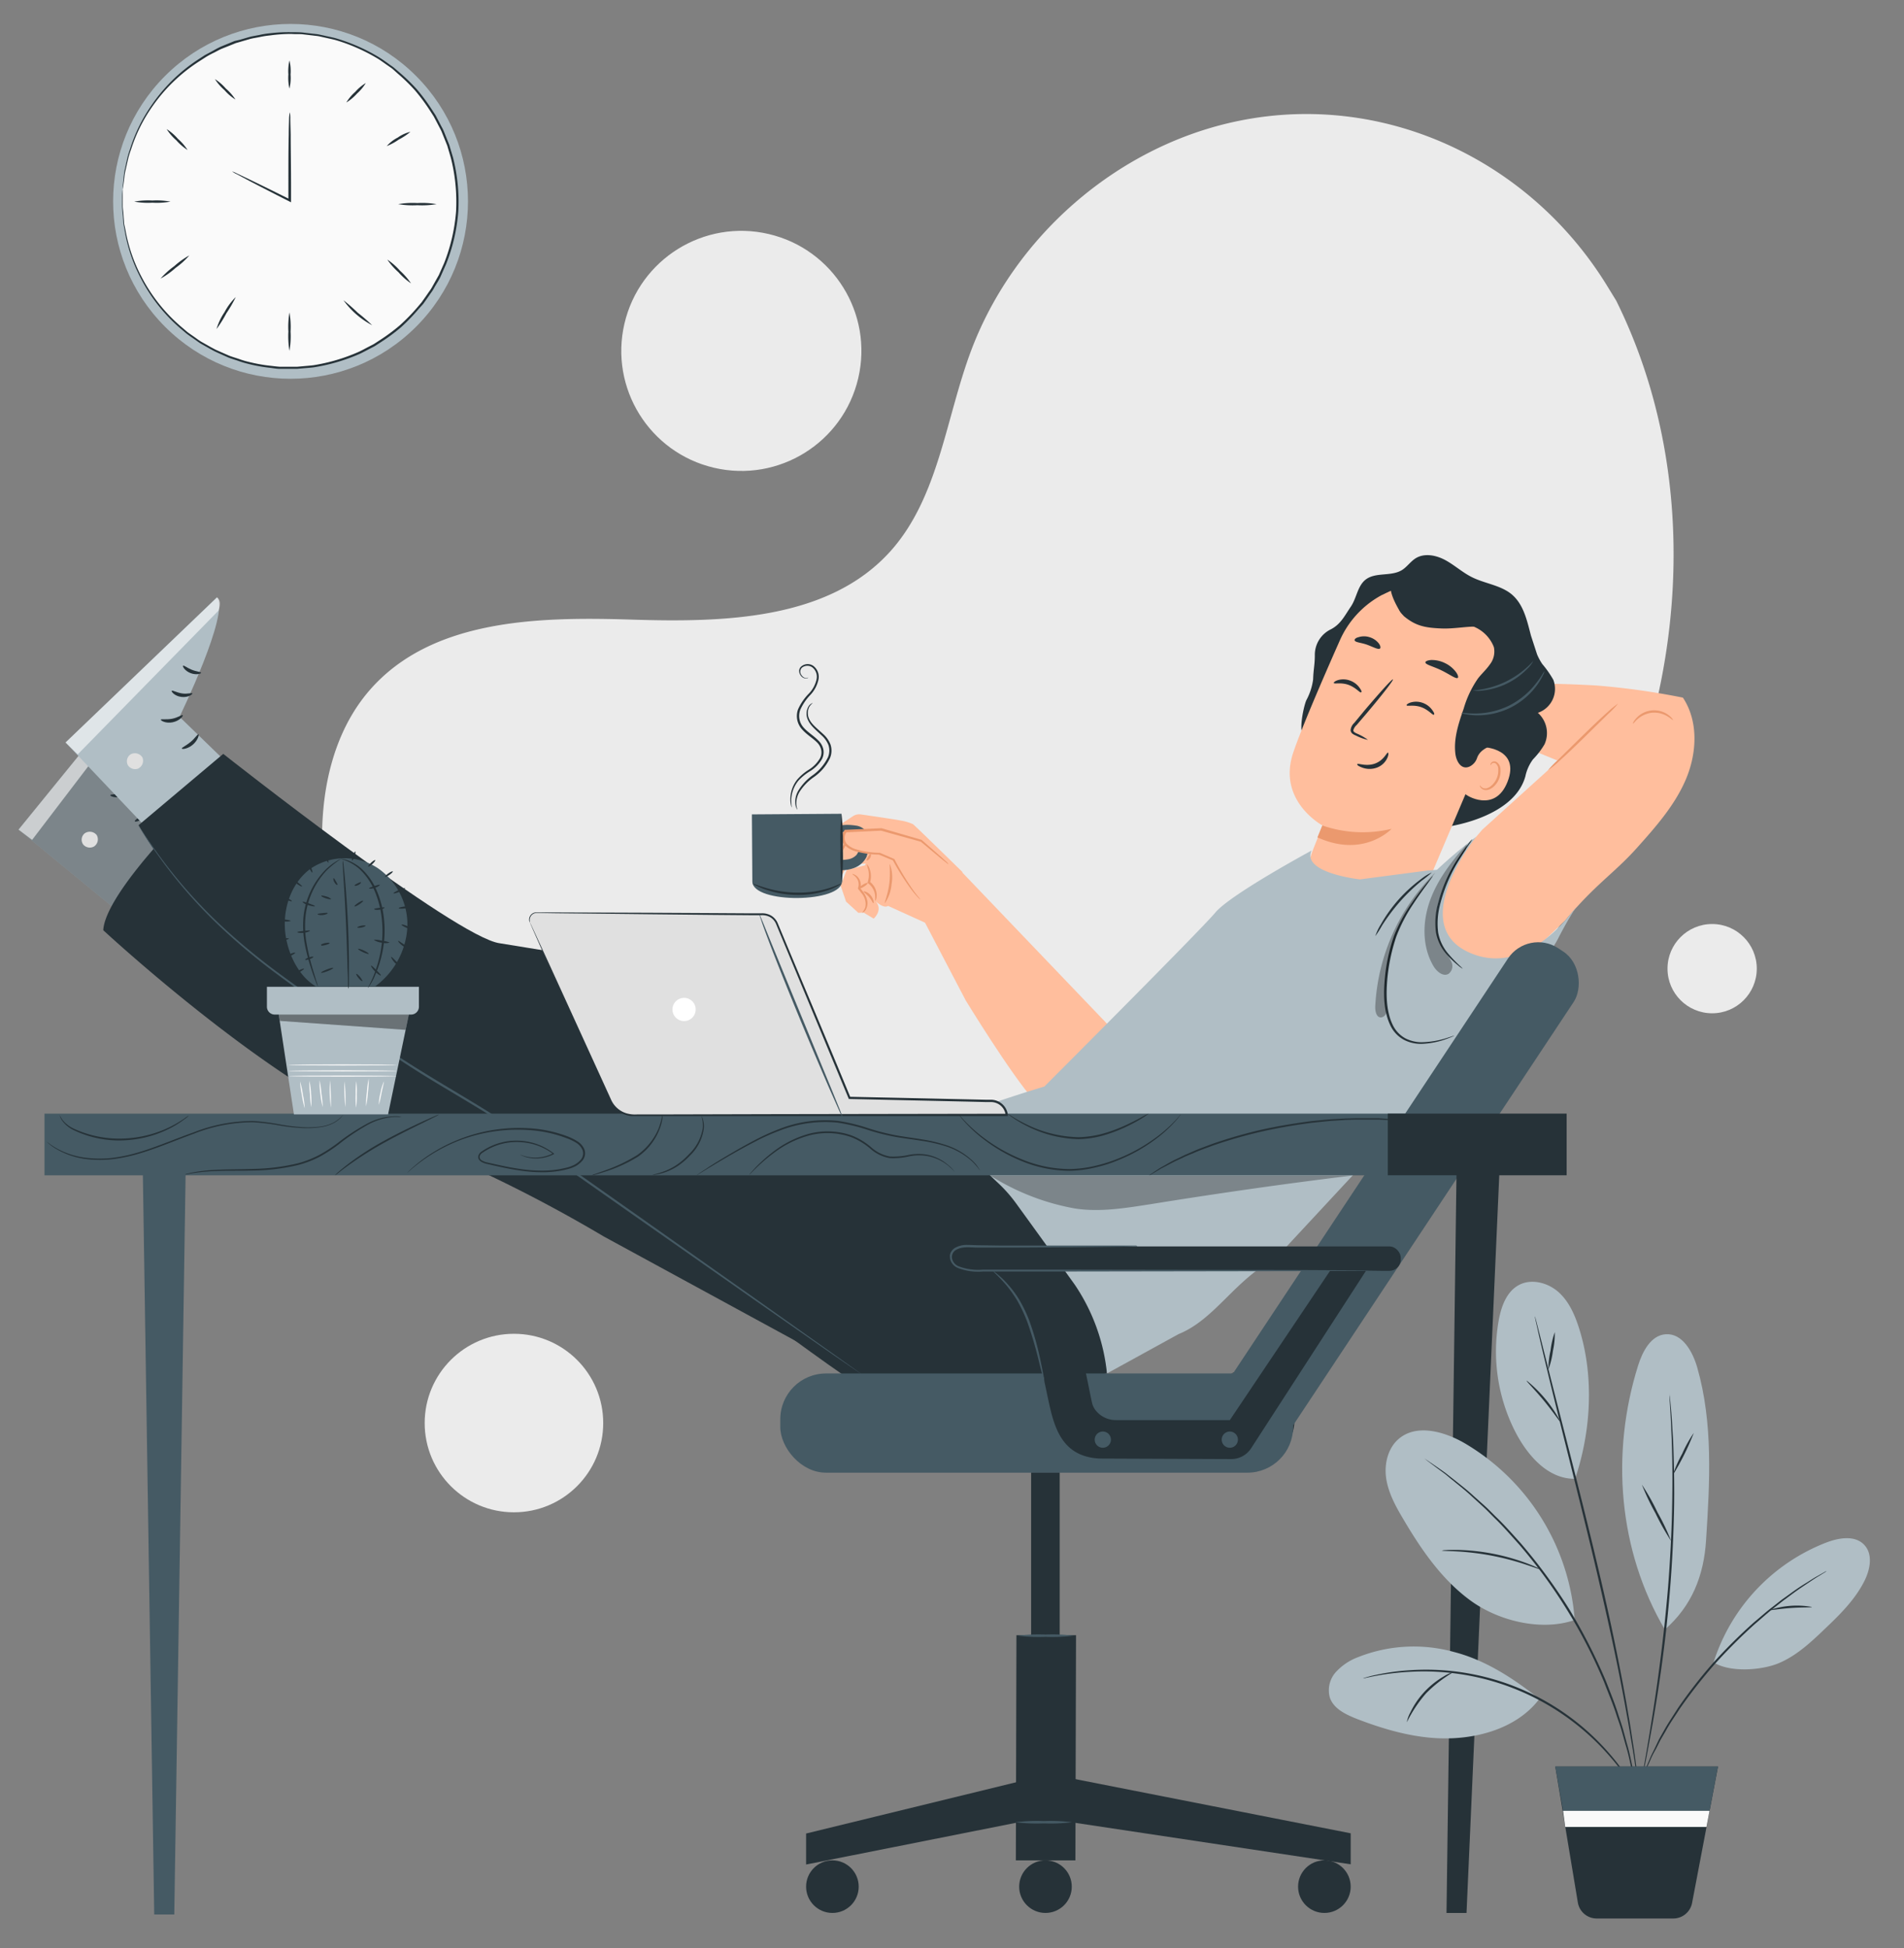 <svg width="430" height="440" xmlns="http://www.w3.org/2000/svg">

 <rect width="100%" height="100%" fill="#808080" stroke="none"/>

 <g>
  <title>Layer 1</title>
  <g id="freepik--background-simple--inject-211">
   <path id="svg_1" fill="#ebebeb" d="m365,67.9l-1.84,-3c-15.46,-25.47 -43.4,-40.82 -72.87,-39a76.68,76.68 0 0 0 -11.29,1.56c-26.79,5.73 -50.1,26 -59.76,51.94c-5.68,15.26 -7.27,32.83 -18,44.94c-14,15.76 -37.86,16.26 -58.81,15.6s-44.79,-0.09 -58.76,15.73c-8.75,9.91 -11.53,24 -10.82,37.28c1.87,35.14 26.35,66.56 57.49,82.18s67.81,17 101.89,10.15c47.75,-9.63 93.15,-36.06 120.44,-76.88s34.19,-96.4 12.33,-140.5z"/>
   <circle transform="rotate(-76.87 6.59 252.66)" id="svg_2" fill="#ebebeb" r="27.11" cy="369.9" cx="212"/>
   <circle id="svg_3" fill="#ebebeb" r="20.16" cy="321.41" cx="116.07"/>
   <circle id="svg_4" fill="#ebebeb" r="10.08" cy="218.78" cx="386.67"/>
  </g>
  <g id="freepik--Character--inject-211">
   <path id="svg_5" fill="#ffbe9d" d="m353.43,207.94c7,-8.35 11.05,-10.65 16.14,-16.31c4.28,-4.78 8.64,-9.68 11.16,-15.59s2.89,-13.12 -0.66,-18.47a165,165 0 0 0 -19.62,-2.75c-8.37,-0.46 -12.26,-0.39 -12.26,-0.39l-4.64,14l8.38,3.42l-17.16,15.53l-13.55,15.76l6.78,19.55l9.12,0.84l16.31,-15.59z"/>
   <path id="svg_6" fill="#eb996e" d="m365.42,158.93a20.58,20.58 0 0 1 -2.22,2.31l-5.5,5.4c-2.16,2.11 -4.14,4 -5.62,5.31a17.83,17.83 0 0 1 -2.47,2a22.33,22.33 0 0 1 2.22,-2.3l5.5,-5.41c2.16,-2.11 4.14,-4 5.62,-5.3a18.5,18.5 0 0 1 2.47,-2.01z"/>
   <path id="svg_7" fill="#eb996e" d="m377.83,162.63c-0.07,0.06 -0.47,-0.38 -1.27,-0.85a5.84,5.84 0 0 0 -3.42,-0.81a6,6 0 0 0 -3.24,1.39c-0.7,0.6 -1,1.11 -1.09,1.07s0.15,-0.62 0.84,-1.34a5.45,5.45 0 0 1 7.12,-0.62c0.8,0.58 1.1,1.13 1.06,1.16z"/>
   <path id="svg_8" fill="#263238" d="m347.31,161a5.71,5.71 0 0 0 3.49,-7.46a22.57,22.57 0 0 0 -2.49,-3.56a12.46,12.46 0 0 1 -1.18,-2.19l-1.38,-4.24c-0.93,-3.56 -1.7,-7.16 -4.47,-9.41c-2.51,-2 -6,-2.34 -8.88,-3.79c-2.11,-1.05 -3.88,-2.69 -5.95,-3.82s-4.72,-1.68 -6.73,-0.44c-1.17,0.73 -2,2 -3.14,2.69c-2.45,1.48 -5.95,0.38 -8.19,2.15c-1.82,1.45 -2,4.14 -3.3,6.06c-1.42,2.08 -2.29,4 -4.55,5.16a6.4,6.4 0 0 0 -3.6,5.82c0,2.22 -0.32,3.23 -0.38,5.45a13.67,13.67 0 0 1 -1.54,4.74c-0.64,1.48 -1.85,7.26 -0.53,8.2l15.08,6.79c4.77,4.68 9.7,9.48 15.88,12l1.19,1.6c-1.42,0.18 15.09,-1.47 17.85,-11.4a9.83,9.83 0 0 1 1.72,-3.84a17.84,17.84 0 0 0 2.61,-3.41a6.12,6.12 0 0 0 -1.51,-7.1z"/>
   <path id="svg_9" fill="#263238" d="m331.38,177.73a81.92,81.92 0 0 0 8.62,-11.47a29,29 0 0 0 4.34,-13.55c0,-0.72 -0.23,-5.77 -0.92,-6c-0.5,-0.15 -0.89,4.3 -1.31,4.61a24.72,24.72 0 0 0 -8,12.24a65.41,65.41 0 0 0 -2.71,14.15"/>
   <path id="svg_10" fill="#ffbe9d" d="m301.56,208.53c6.93,2.68 20.9,-9.13 20.9,-9.13l16.31,-38.4c4.93,-11 2.66,-23 -8.43,-27.59l-1,-0.36a21.47,21.47 0 0 0 -26.74,11.57c-4.22,9.52 -8.76,20.1 -10.54,25.38c-3.67,10.93 6.62,16.44 6.62,16.44s-0.95,2.49 -2.21,5.64c-2.81,7.06 2.29,15.56 5.14,16.45l-0.05,0z"/>
   <path id="svg_11" fill="#eb996e" d="m298.63,186.44a27.85,27.85 0 0 0 15.64,0.76s-6.22,6.71 -16.74,1.93l1.1,-2.69z"/>
   <path id="svg_12" fill="#263238" d="m301.23,154.27c0.13,0.27 1.61,-0.19 3.28,0.4s2.6,1.85 2.86,1.71s0.05,-0.49 -0.35,-1.07a4.54,4.54 0 0 0 -2.2,-1.62a4.36,4.36 0 0 0 -2.69,-0.07c-0.66,0.22 -0.96,0.52 -0.9,0.65z"/>
   <path id="svg_13" fill="#263238" d="m317.67,159.31c0.12,0.27 1.6,-0.19 3.27,0.4s2.61,1.86 2.86,1.72s0.05,-0.5 -0.35,-1.07a4.5,4.5 0 0 0 -2.2,-1.63a4.35,4.35 0 0 0 -2.69,-0.06c-0.65,0.21 -0.96,0.52 -0.89,0.64z"/>
   <path id="svg_14" fill="#263238" d="m308.94,167.11a12,12 0 0 0 -2.54,-1.44c-0.41,-0.19 -0.79,-0.42 -0.76,-0.73a2.34,2.34 0 0 1 0.73,-1.17l2.4,-2.81c3.38,-4 6,-7.38 5.81,-7.51s-3,3 -6.4,7l-2.35,2.84a2.57,2.57 0 0 0 -0.81,1.6a1.12,1.12 0 0 0 0.48,0.87a3.29,3.29 0 0 0 0.69,0.36a11.07,11.07 0 0 0 2.75,0.99z"/>
   <path id="svg_15" fill="#263238" d="m313.46,170c-0.27,-0.11 -0.9,1.71 -2.91,2.45s-3.87,-0.13 -4,0.12s0.31,0.5 1.12,0.81a4.81,4.81 0 0 0 3.28,0a4.16,4.16 0 0 0 2.32,-2.1c0.36,-0.73 0.32,-1.28 0.19,-1.28z"/>
   <path id="svg_16" fill="#263238" d="m321.91,149.61c0,0.51 1.75,0.88 3.63,1.8s3.28,2 3.68,1.7c0.19,-0.16 0.06,-0.68 -0.43,-1.35a6.69,6.69 0 0 0 -2.47,-2a6.79,6.79 0 0 0 -3.1,-0.69c-0.82,0.06 -1.31,0.29 -1.31,0.54z"/>
   <path id="svg_17" fill="#263238" d="m305.93,144.63c0.16,0.49 1.45,0.49 2.84,1s2.47,1.15 2.88,0.85c0.19,-0.15 0.14,-0.6 -0.25,-1.14a4.13,4.13 0 0 0 -2.09,-1.42a4.08,4.08 0 0 0 -2.52,0c-0.63,0.15 -0.93,0.48 -0.86,0.71z"/>
   <path id="svg_18" fill="#ffbe9d" d="m335.06,168.75c0.22,0 8.26,0.41 5.42,7.77s-9.65,3 -9.58,2.77s4.16,-10.54 4.16,-10.54z"/>
   <path id="svg_19" fill="#eb996e" d="m334.23,177.37s0.09,0.14 0.27,0.32a1.34,1.34 0 0 0 0.95,0.39c0.89,0 2,-1 2.57,-2.28a4.51,4.51 0 0 0 0.34,-2a1.58,1.58 0 0 0 -0.58,-1.36a0.7,0.7 0 0 0 -0.89,0.06c-0.18,0.17 -0.19,0.33 -0.23,0.33s-0.11,-0.18 0.06,-0.47a0.87,0.87 0 0 1 0.47,-0.34a1,1 0 0 1 0.78,0.08a2,2 0 0 1 0.9,1.66a4.64,4.64 0 0 1 -0.35,2.22c-0.62,1.47 -1.91,2.56 -3.09,2.46a1.48,1.48 0 0 1 -1.1,-0.65c-0.16,-0.24 -0.13,-0.42 -0.1,-0.42z"/>
   <path id="svg_20" fill="#263238" d="m312.11,134.35c-0.93,-1.12 4.15,-3.56 7.59,-3.72c5.2,-0.26 12.42,1.18 16,3.94c4.34,3.33 7.44,7.38 8.14,12.8a31.12,31.12 0 0 1 -2.6,16a9.37,9.37 0 0 1 -2.81,4.07c-1.67,1.22 -4,1.46 -4.84,3.73a3.31,3.31 0 0 1 -1.65,1.94c-1.9,0.89 -3,-1.1 -3.24,-2.74c-0.47,-3.51 0.71,-7 1.87,-10.36a23.2,23.2 0 0 1 3.23,-6.79c0.84,-1.08 1.88,-2 2.66,-3.13a4.76,4.76 0 0 0 0.93,-3.87a5.49,5.49 0 0 0 -0.36,-0.84a8.21,8.21 0 0 0 -7,-4.45c-4.71,-0.17 -12.63,-0.79 -13.91,-2.92c-1.85,-3.06 -2,-4.63 -2,-4.63l-2.01,0.97z"/>
   <path id="svg_21" fill="#263238" d="m335.74,133.43a17.26,17.26 0 0 0 -12.66,-4.23a9,9 0 0 0 -6.35,3.11c-1.47,1.93 -1.6,5 0.15,6.65l0.11,0.15c2.71,2.29 4.91,2.68 8.46,2.83c3,0.14 6,-0.56 8.94,-0.41a16,16 0 0 1 8.83,3.2a26.11,26.11 0 0 0 -7.48,-11.3z"/>
   <path id="svg_22" fill="#455a64" d="m346.31,149.23a6.57,6.57 0 0 1 -1.41,1.85a16.18,16.18 0 0 1 -4.56,3.3a16.4,16.4 0 0 1 -5.4,1.57a7.09,7.09 0 0 1 -2.33,0a20.38,20.38 0 0 0 13.7,-6.7l0,-0.02z"/>
   <path id="svg_23" fill="#455a64" d="m348.79,151.63a2.41,2.41 0 0 1 -0.31,0.84a13.69,13.69 0 0 1 -1.24,2.11a16.53,16.53 0 0 1 -6.09,5.24a16.79,16.79 0 0 1 -7.86,1.74a14.84,14.84 0 0 1 -2.43,-0.28a2.85,2.85 0 0 1 -0.86,-0.28c0,-0.1 1.26,0.18 3.3,0.15a17.55,17.55 0 0 0 7.61,-1.83a17.78,17.78 0 0 0 6,-5c1.27,-1.57 1.8,-2.74 1.88,-2.69z"/>
   <path id="svg_24" fill="#ffbe9d" d="m251.71,233l-35.4,-37l-7.61,12l9.39,17.94s10.23,16.76 15.5,22.66s5.65,4.63 5.65,4.63l12.47,-20.23z"/>
   <path id="svg_25" fill="#ffbe9d" d="m203.23,185.3c-0.12,-0.08 -6.32,-1 -8.79,-1.35a2.59,2.59 0 0 0 -1.82,0.4l-3.72,2.47l-3.05,6.47l0.91,0.61l-0.93,5.84a1.85,1.85 0 0 0 3,-0.22a25.7,25.7 0 0 0 2.7,-4.38l4,-0.07l-0.18,0.37l-4.13,1.05l-1.38,3.51l1.23,3.63l2.78,2.54l1.2,-0.05l2.26,1.36s2.29,-2 0.35,-4c0,0 1.87,1.84 2.9,1.12l8.4,3.82l6.61,-6.38l1.79,-5.08s-10.53,-10.32 -11.17,-10.81a11,11 0 0 0 -2.96,-0.85z"/>
   <path id="svg_26" fill="#eb996e" d="m197.7,203.42c-0.08,0 0,-0.51 -0.07,-1.27a3.93,3.93 0 0 0 -1.41,-2.51l-0.15,-0.12l-0.15,-0.11l0.05,-0.18a5.33,5.33 0 0 0 0.11,-2.83a9.5,9.5 0 0 1 -0.32,-1.19c0.05,0 0.39,0.33 0.66,1.09a4.91,4.91 0 0 1 0.05,3.09l-0.1,-0.29l0.17,0.13a3.83,3.83 0 0 1 1.45,2.89c0.01,0.88 -0.24,1.32 -0.29,1.3z"/>
   <path id="svg_27" fill="#eb996e" d="m194.71,206.12a3.74,3.74 0 0 0 0.72,-1.22a3.71,3.71 0 0 0 -0.88,-3.17c-0.22,-0.31 -0.46,-0.6 -0.69,-0.89l-0.09,-0.11l0,-0.14a2.43,2.43 0 0 0 -0.45,-2.44c-0.44,-0.5 -0.86,-0.65 -0.83,-0.72s0.48,0 1.07,0.49a2.7,2.7 0 0 1 0.69,2.85l-0.05,-0.25q0.36,0.42 0.72,0.9a5.15,5.15 0 0 1 0.91,1.87a2.92,2.92 0 0 1 -0.1,1.73c-0.33,0.98 -1.02,1.16 -1.02,1.1z"/>
   <path id="svg_28" fill="#eb996e" d="m195.92,199.45c0.08,0.12 -0.29,0.49 -0.82,0.82s-1,0.51 -1.09,0.38s0.29,-0.49 0.82,-0.82s1.01,-0.5 1.09,-0.38z"/>
   <path id="svg_29" fill="#eb996e" d="m197.25,204c-0.15,0 -0.37,-0.71 -1,-1.42s-1.25,-1.08 -1.2,-1.22s0.93,0.06 1.61,0.89s0.73,1.75 0.59,1.75z"/>
   <path id="svg_30" fill="#eb996e" d="m199.83,204c-0.14,-0.07 0.68,-1.92 1,-4.37s0,-4.44 0.14,-4.46a8.71,8.71 0 0 1 0.38,4.53a8.81,8.81 0 0 1 -1.52,4.3z"/>
   <path id="svg_31" fill="#eb996e" d="m191.28,189.69c0.07,0 0,0.39 -0.21,0.95a6.54,6.54 0 0 1 -1.18,2.05a3.52,3.52 0 0 1 -2.09,1.18c-0.64,0.08 -1,-0.11 -1,-0.17s0.38,0 0.91,-0.19a4,4 0 0 0 1.79,-1.17a11.1,11.1 0 0 0 1.23,-1.85c0.27,-0.49 0.49,-0.83 0.55,-0.8z"/>
   <path id="svg_32" fill="#eb996e" d="m195.69,194.33c-0.09,-0.11 0.12,-0.42 0.34,-0.79s0.41,-0.69 0.56,-0.66s0.17,0.48 -0.11,0.94s-0.71,0.63 -0.79,0.51z"/>
   <path id="svg_33" fill="#455a64" d="m169.81,183.94l0.1,15.15c0,5.09 20.5,4.92 20.24,-0.14c0,-0.3 -0.1,-15.15 -0.1,-15.15l-20.24,0.14z"/>
   <path id="svg_34" fill="#455a64" d="m189.55,186.46a11.46,11.46 0 0 1 3.65,0a3.5,3.5 0 0 1 2.31,1.19a4,4 0 0 1 0.55,2a7.79,7.79 0 0 1 -0.39,3.93a5.06,5.06 0 0 1 -2.67,2.42a8.12,8.12 0 0 1 -3.59,0.52c0,-0.77 0,-1.54 0,-2.31a9.68,9.68 0 0 0 2.15,-0.13a3.32,3.32 0 0 0 1.88,-1a4.58,4.58 0 0 0 0.79,-3.39a2.46,2.46 0 0 0 -0.38,-1.34a2.16,2.16 0 0 0 -1.76,-0.66a6.52,6.52 0 0 0 -2.5,0.5"/>
   <path id="svg_35" fill="#263238" d="m182.54,153.05a0.77,0.77 0 0 1 -0.43,0.18a1.42,1.42 0 0 1 -1.2,-0.57a1.82,1.82 0 0 1 -0.41,-0.91a1.33,1.33 0 0 1 0.37,-1.14a2.24,2.24 0 0 1 2.74,-0.26a3.08,3.08 0 0 1 1.23,3.13a7.14,7.14 0 0 1 -1.81,3.45a12,12 0 0 0 -2.3,3.4a3.92,3.92 0 0 0 0.76,4c1,1.13 2.34,1.88 3.4,3a3.88,3.88 0 0 1 1.07,2a3.36,3.36 0 0 1 -0.35,2.15a7.86,7.86 0 0 1 -2.75,2.75a12,12 0 0 0 -2.53,2.07a7.2,7.2 0 0 0 -1.63,4.34a16,16 0 0 0 0.11,1.75a1.53,1.53 0 0 1 -0.15,-0.44a6,6 0 0 1 -0.16,-1.31a7.11,7.11 0 0 1 1.55,-4.57a11.31,11.31 0 0 1 2.56,-2.19a7.56,7.56 0 0 0 2.57,-2.61a2.83,2.83 0 0 0 0.29,-1.85a3.38,3.38 0 0 0 -0.95,-1.74c-1,-1 -2.35,-1.76 -3.43,-3a4.45,4.45 0 0 1 -0.85,-4.49a12.21,12.21 0 0 1 2.43,-3.53a6.76,6.76 0 0 0 1.74,-3.21a2.68,2.68 0 0 0 -1,-2.75a1.94,1.94 0 0 0 -2.34,0.14a1.28,1.28 0 0 0 0,1.72a1.31,1.31 0 0 0 1,0.59c0.32,-0.04 0.45,-0.15 0.47,-0.1z"/>
   <path id="svg_36" fill="#ffbe9d" d="m191,187.79l8,-0.38l9.08,2.58l11.33,9.67s-8.65,6.42 -11.45,3.62s-6.07,-9 -6.07,-9l-3.22,-1.36s-10.57,-0.03 -7.67,-5.13z"/>
   <path id="svg_37" fill="#eb996e" d="m214.2,195.2a2.54,2.54 0 0 1 -0.45,-0.32l-1.25,-1l-4.5,-3.74l0.07,0l-9.1,-2.53l0.03,0l-8,0.39l0.22,-0.13l-0.07,0.12a2.2,2.2 0 0 0 0,2.51a4.79,4.79 0 0 0 2.31,1.36a19.66,19.66 0 0 0 5.21,0.76l0.05,0l0,0l3.21,1.38l0.07,0l0,0.07a63.92,63.92 0 0 0 4.07,6.76c0.54,0.77 1,1.35 1.32,1.74a4,4 0 0 1 0.49,0.61a3.82,3.82 0 0 1 -0.58,-0.52a20.93,20.93 0 0 1 -1.43,-1.69a54.79,54.79 0 0 1 -4.25,-6.71l0.11,0.1l-3.23,-1.34l0.09,0a19.46,19.46 0 0 1 -5.37,-0.75a5.27,5.27 0 0 1 -2.56,-1.52a2.3,2.3 0 0 1 -0.5,-1.54a3.62,3.62 0 0 1 0.48,-1.53l0.06,-0.14l0.07,-0.12l0.23,0l8,-0.36l0.08,0l9.06,2.63l0,0l0,0l4.41,3.87c0.47,0.43 0.86,0.79 1.18,1.07s0.49,0.55 0.47,0.57z"/>
   <path id="svg_38" fill="#263238" d="m190,199.58s-0.22,0.19 -0.68,0.46a6.64,6.64 0 0 1 -0.85,0.43a10.56,10.56 0 0 1 -1.18,0.49a20.69,20.69 0 0 1 -7.26,1.17a22.64,22.64 0 0 1 -7.24,-1.25a15.66,15.66 0 0 1 -2.05,-0.87c-0.47,-0.24 -0.72,-0.39 -0.7,-0.43s1.09,0.42 2.86,0.95a26.15,26.15 0 0 0 7.14,1.08a23.16,23.16 0 0 0 7.13,-1c1.73,-0.55 2.75,-1.11 2.83,-1.03z"/>
   <path id="svg_39" fill="#263238" d="m190.11,199.45a56.5,56.5 0 0 1 -0.29,-7.82a57.25,57.25 0 0 1 0.23,-7.83a60.52,60.52 0 0 1 0.29,7.82a61.24,61.24 0 0 1 -0.23,7.83z"/>
   <path id="svg_40" fill="#263238" d="m180.07,182.85s-0.07,-0.07 -0.17,-0.25a3.56,3.56 0 0 1 -0.26,-0.83a5,5 0 0 1 0.6,-3.11a11.82,11.82 0 0 1 3.17,-3.47a10.65,10.65 0 0 0 3.59,-4.19a3.91,3.91 0 0 0 0.1,-2.71a5.74,5.74 0 0 0 -1.49,-2.14c-1.23,-1.18 -2.55,-2.21 -3.12,-3.5a3.26,3.26 0 0 1 0.13,-3.14a1.88,1.88 0 0 1 0.63,-0.6c0.18,-0.1 0.28,-0.13 0.29,-0.11a3.37,3.37 0 0 0 -0.75,0.82a3.09,3.09 0 0 0 0,2.87c0.57,1.17 1.83,2.11 3.13,3.32a6.15,6.15 0 0 1 1.63,2.31a4.36,4.36 0 0 1 -0.09,3.06a10.81,10.81 0 0 1 -3.73,4.38a11.84,11.84 0 0 0 -3.15,3.27a5.06,5.06 0 0 0 -0.73,2.92c0.06,0.72 0.27,1.08 0.22,1.1z"/>
   <path id="svg_41" fill="#B0BEC5" d="m48.5,193.18l-19.5,-14.73s8.43,-24.75 5.1,-27.82l-29.91,36.75l29.41,24.19l14.9,-18.39z"/>
   <g id="svg_42" opacity="0.3">
    <path id="svg_43" d="m48.5,193.18l-19.5,-14.73s8.43,-24.75 5.1,-27.82l-29.91,36.75l29.41,24.19l14.9,-18.39z"/>
   </g>
   <path id="svg_44" fill="#e0e0e0" d="m21.36,191.11a1.94,1.94 0 0 1 -2.56,-0.36a1.85,1.85 0 0 1 0.33,-2.53a2,2 0 0 1 2.71,0.39a1.93,1.93 0 0 1 -0.64,2.6"/>
   <g id="svg_45" opacity="0.6">
    <path id="svg_46" fill="#fff" d="m4.19,187.38l3.06,2.32l27.54,-36.1s0.62,-2.22 -0.68,-3l-29.92,36.78z"/>
   </g>
   <path id="svg_47" fill="#263238" d="m29.69,178c-0.19,-0.14 -1,0.69 -2.3,1.1s-2.43,0.27 -2.49,0.49s1.19,0.8 2.75,0.28s2.23,-1.77 2.04,-1.87z"/>
   <path id="svg_48" fill="#263238" d="m31.23,172.85c-0.14,-0.18 -1.08,0.35 -2.33,0.34s-2.2,-0.48 -2.34,-0.3s0.78,1.11 2.34,1.11s2.5,-1 2.33,-1.15z"/>
   <path id="svg_49" fill="#263238" d="m28.4,166.91c-0.17,0.13 0.52,1.11 1.88,1.45s2.43,-0.18 2.34,-0.38s-1,-0.1 -2.14,-0.4s-1.92,-0.83 -2.08,-0.67z"/>
   <path id="svg_50" fill="#263238" d="m33.75,181.86c-0.22,-0.06 -0.64,1 -1.54,1.92s-1.86,1.49 -1.78,1.71s1.34,0 2.38,-1.16s1.19,-2.45 0.94,-2.47z"/>
   <path id="svg_51" fill="#B0BEC5" d="m58.07,178.9l-17.53,-17s11.46,-23.54 8.46,-27l-34.19,32.8l26.19,27.62l17.07,-16.42z"/>
   <path id="svg_52" fill="#e0e0e0" d="m31.39,173.51a1.94,1.94 0 0 1 -2.5,-0.67a1.87,1.87 0 0 1 0.64,-2.48a2,2 0 0 1 2.64,0.73a1.94,1.94 0 0 1 -1,2.5"/>
   <g id="svg_53" opacity="0.6">
    <path id="svg_54" fill="#fff" d="m14.81,167.7l2.75,2.68l31.77,-32.45s0.89,-2.12 -0.31,-3l-34.21,32.77z"/>
   </g>
   <path id="svg_55" fill="#263238" d="m41.26,161.53c-0.16,-0.16 -1.07,0.56 -2.41,0.81s-2.44,0 -2.53,0.19s1.08,0.94 2.69,0.6s2.44,-1.48 2.25,-1.6z"/>
   <path id="svg_56" fill="#263238" d="m43.43,156.61c-0.12,-0.2 -1.11,0.21 -2.36,0s-2.12,-0.76 -2.28,-0.59s0.64,1.21 2.19,1.39s2.6,-0.64 2.45,-0.8z"/>
   <path id="svg_57" fill="#263238" d="m41.35,150.36c-0.19,0.11 0.38,1.17 1.69,1.67s2.43,0.12 2.37,-0.09s-1,-0.23 -2.08,-0.66s-1.8,-1.06 -1.98,-0.92z"/>
   <path id="svg_58" fill="#263238" d="m44.83,165.85c-0.22,-0.08 -0.76,0.88 -1.77,1.72s-2,1.25 -2,1.48s1.33,0.14 2.5,-0.87s1.44,-2.28 1.27,-2.33z"/>
   <path id="svg_59" fill="#263238" d="m50.42,170.27s52.6,41.55 62.47,42.78l11.2,1.82l22.51,9.69l69.49,36.59l21.79,15.22l11.19,21.14l0.95,12.7s-50.27,6.12 -57.67,1.6s-70.83,-51.89 -74.12,-55.59s-63.1,-28.78 -86.94,-69.84l19.13,-16.11z"/>
   <path id="svg_60" fill="#263238" d="m23.32,210.1s38.15,35.43 64.88,45.71a326.6,326.6 0 0 1 48.1,23.43l44.83,24.41l57.59,-26l-11.37,-20.39l-93.51,-22l-94.95,-48.13s-15.16,15.57 -15.57,22.97z"/>
   <path id="svg_61" fill="#263238" d="m212.9,288.42a23.85,23.85 0 0 1 22.26,-12"/>
   <path id="svg_62" fill="#263238" d="m218,267.66a13.15,13.15 0 0 1 -4.17,14.08"/>
   <path id="svg_63" fill="#455a64" d="m184.93,244.2a5.43,5.43 0 0 1 1.07,0.46c0.67,0.33 1.63,0.82 2.81,1.45c2.36,1.25 5.57,3.06 9,5.19s6.55,4.17 8.73,5.71c1.09,0.76 2,1.39 2.56,1.85a5,5 0 0 1 0.9,0.74a5.06,5.06 0 0 1 -1,-0.58l-2.65,-1.71c-2.24,-1.45 -5.33,-3.44 -8.8,-5.57s-6.64,-4 -9,-5.31l-2.73,-1.59a4.39,4.39 0 0 1 -0.89,-0.64z"/>
   <path id="svg_64" fill="#455a64" d="m195,310.65l-0.45,-0.28l-1.29,-0.88l-5,-3.43l-18.16,-12.67l-26.9,-18.85l-15.88,-11.15l-8.39,-5.9q-4.23,-3 -8.76,-5.88c-6.05,-3.76 -12.13,-7.19 -17.78,-10.85s-11,-7.31 -16.09,-10.87s-9.85,-6.95 -14.25,-10.25a140.14,140.14 0 0 1 -11.76,-9.81a108.75,108.75 0 0 1 -14.59,-16.65c-0.76,-1.06 -1.41,-2 -2,-2.87s-1,-1.55 -1.38,-2.13s-0.63,-1 -0.83,-1.33s-0.27,-0.47 -0.27,-0.47s0.12,0.15 0.31,0.44l0.87,1.3c0.38,0.58 0.85,1.28 1.43,2.11s1.23,1.78 2,2.83a112.11,112.11 0 0 0 14.67,16.5a145.4,145.4 0 0 0 11.76,9.73c4.41,3.28 9.23,6.64 14.28,10.21s10.41,7.21 16.08,10.83s11.72,7.07 17.78,10.84c3,1.89 6,3.87 8.79,5.9l8.39,5.9l15.86,11.17l26.83,18.95l18.07,12.81l4.9,3.5l1.26,0.92a5.07,5.07 0 0 1 0.5,0.33z"/>
   <path id="svg_65" fill="#B0BEC5" d="m296.2,192.11s-18.31,9.89 -21.73,14c-3.18,3.84 -38.62,39.3 -38.62,39.3s-22.93,6.82 -22,8.73c1.63,3.49 8.06,9.76 11.5,13a32,32 0 0 1 4.12,4.65c2.9,4 8.57,11.83 13.25,18.36a43.64,43.64 0 0 1 7.28,20.06l16.17,-8.89c8.25,-3.33 12.75,-12.35 21.82,-17l27.24,-29.32l8.3,-16.95l2.76,-41.71l-3.93,0.28l-15.23,2s-13.19,-1.44 -10.93,-6.51z"/>
   <path id="svg_66" fill="#B0BEC5" d="m310.86,203.08l12.53,-5.54a110.51,110.51 0 0 1 10,-8.56s-15.63,19.47 -1.91,26s24.82,-10.68 24.82,-10.68a85.83,85.83 0 0 0 -4.36,7.57c-1.6,3.32 -9.74,13.91 -9.74,13.91a19,19 0 0 1 -4.92,10.6c-4.68,5.35 -9.94,14.21 -14.12,16.48s-13.52,6.43 -13.52,6.43a118.94,118.94 0 0 1 -1.71,-30.7c1.37,-16.04 2.93,-25.51 2.93,-25.51z"/>
   <path id="svg_67" fill="#263238" d="m330.31,218.77a5.71,5.71 0 0 1 -1.06,-0.77a20.94,20.94 0 0 1 -2.58,-2.5a10.22,10.22 0 0 1 -2.34,-4.79a16.64,16.64 0 0 1 0.39,-6.53a33.62,33.62 0 0 1 4.85,-10.74c0.83,-1.26 1.56,-2.24 2.08,-2.91a6.45,6.45 0 0 1 0.86,-1a5.82,5.82 0 0 1 -0.69,1.11c-0.47,0.7 -1.15,1.71 -1.94,3a36,36 0 0 0 -4.65,10.66a16.67,16.67 0 0 0 -0.43,6.32a10.11,10.11 0 0 0 2.16,4.65c1.91,2.29 3.43,3.42 3.35,3.5z"/>
   <path id="svg_68" fill="#263238" d="m328.44,233.92a2.81,2.81 0 0 1 -0.48,0.23c-0.32,0.13 -0.8,0.33 -1.43,0.56a18.07,18.07 0 0 1 -5.56,1.06a8.37,8.37 0 0 1 -3.84,-0.88a7.16,7.16 0 0 1 -3.13,-3.29c-1.42,-2.93 -1.58,-6.55 -1.28,-10.16a40.26,40.26 0 0 1 2.11,-10.06a35.59,35.59 0 0 1 4,-7.39c1.35,-2 2.54,-3.49 3.37,-4.53c0.4,-0.47 0.72,-0.86 1,-1.18s0.35,-0.4 0.37,-0.39a2.45,2.45 0 0 1 -0.29,0.45l-0.89,1.25c-0.79,1.07 -1.93,2.62 -3.23,4.6a36.44,36.44 0 0 0 -3.82,7.36a41.55,41.55 0 0 0 -2.05,9.93c-0.29,3.57 -0.13,7.12 1.2,9.91a6.8,6.8 0 0 0 2.88,3.12a8.14,8.14 0 0 0 3.65,0.89a19.68,19.68 0 0 0 5.49,-0.88l1.45,-0.47a2.12,2.12 0 0 1 0.48,-0.13z"/>
   <path id="svg_69" fill="#263238" d="m323.37,197.05a25.09,25.09 0 0 1 -2.21,1.8a42.85,42.85 0 0 0 -4.93,4.72a43.84,43.84 0 0 0 -4.1,5.46a24.46,24.46 0 0 1 -1.52,2.4a11,11 0 0 1 1.21,-2.59a32.94,32.94 0 0 1 4,-5.62a33.32,33.32 0 0 1 5.1,-4.66a11.53,11.53 0 0 1 2.45,-1.51z"/>
   <g id="svg_70" opacity="0.3">
    <path id="svg_71" d="m324.17,197.05l0,0a45.6,45.6 0 0 0 -13.59,30.4c0,1 0.27,2.33 1.27,2.35a1.34,1.34 0 0 0 1.22,-1.15a6.45,6.45 0 0 0 -0.15,-1.8c-0.38,-4.81 0.67,-10.49 2.34,-15.58s5.74,-9.93 8.91,-14.22z"/>
   </g>
   <g id="svg_72" opacity="0.3">
    <path id="svg_73" d="m331.26,190.7c-3.41,3.81 -6.6,7.93 -8.32,12.74s-1.8,10.4 0.81,14.79c0.72,1.21 2.17,2.43 3.39,1.72a2.19,2.19 0 0 0 0.7,-2.59a10.9,10.9 0 0 0 -1.54,-2.46c-2.37,-3.45 -2.45,-8.06 -1.21,-12.06s3.63,-7.51 6,-11"/>
   </g>
   <g id="svg_74" opacity="0.3">
    <path id="svg_75" d="m223.56,265.46a53.28,53.28 0 0 0 19.14,7.48c5.76,0.9 11.63,-0.11 17.39,-1c15,-2.42 30.29,-4.61 45.39,-6.44l-81.92,0"/>
   </g>
   <path id="svg_76" fill="#263238" d="m278.06,310.21a2.67,2.67 0 0 1 0.88,-0.25a9.24,9.24 0 0 1 2.47,-0.09a12.27,12.27 0 0 1 7.31,3.46a13.05,13.05 0 0 1 2.7,3.61a8.8,8.8 0 0 1 0.91,3.58a9.26,9.26 0 0 1 -0.25,2.47a2.89,2.89 0 0 1 -0.31,0.85a19,19 0 0 0 0.2,-3.3a8.86,8.86 0 0 0 -1,-3.38a13.17,13.17 0 0 0 -2.63,-3.46a12.7,12.7 0 0 0 -7,-3.47a19.66,19.66 0 0 0 -3.28,-0.02z"/>
   <rect id="svg_77" fill="#455a64" rx="10.33" height="22.41" width="115.82" y="310.21" x="176.22"/>
   <rect transform="rotate(33.53 192.18 -180.76)" id="svg_78" fill="#455a64" rx="8.2" height="139.28" width="17.79" y="60.22" x="535.3"/>
   <path id="svg_79" fill="#263238" d="m223.86,287c0.2,0 7,6.65 8.6,11.15s3.69,15.49 4.65,19.67c1.33,5.73 3.45,11.25 11.28,11.61l29.65,0.12a5.36,5.36 0 0 0 4.52,-2.45l25.95,-40.1l-8.11,0l-22.65,33.74l-25.68,0a5.79,5.79 0 0 1 -4.63,-2.2a4.24,4.24 0 0 1 -0.78,-1.56c-0.58,-2.32 -2.61,-14.34 -5.07,-19.56a96.23,96.23 0 0 0 -5.94,-10.42l-11.79,0z"/>
   <path id="svg_80" fill="#455a64" d="m250.89,325.15a1.83,1.83 0 1 1 -1.82,-1.82a1.82,1.82 0 0 1 1.82,1.82z"/>
   <path id="svg_81" fill="#455a64" d="m279.57,325.15a1.83,1.83 0 1 1 -1.82,-1.82a1.83,1.83 0 0 1 1.82,1.82z"/>
   <rect id="svg_82" fill="#263238" rx="2.54" height="5.51" width="101.74" y="281.52" x="214.61"/>
   <path id="svg_83" fill="#455a64" d="m256.88,281.52l-0.26,0l-0.74,0l-2.9,0.06l-10.84,0.13c-4.63,0 -10.2,0.09 -16.49,0.07l-4.86,0c-1.64,0 -3.44,-0.33 -4.87,0.52a1.85,1.85 0 0 0 -0.9,2a2.48,2.48 0 0 0 1.59,1.75a12.44,12.44 0 0 0 5.33,0.71l19.66,0l50.71,0.08l15.37,0.08l4.18,0.05l1.08,0a1.7,1.7 0 0 1 0.37,0l-0.37,0l-1.08,0l-4.18,0.05l-15.37,0.08l-50.71,0.08l-19.6,0a12.5,12.5 0 0 1 -5.57,-0.76a2.94,2.94 0 0 1 -1.86,-2.1c0,-0.24 -0.06,-0.47 -0.05,-0.73a2.42,2.42 0 0 1 0.2,-0.71a2.55,2.55 0 0 1 1,-1.06a5.27,5.27 0 0 1 2.6,-0.64c0.88,0 1.7,0.06 2.53,0.07l4.85,0.07l16.49,0l10.81,0l2.9,0l0.74,0l0.24,0.2z"/>
   <path id="svg_84" fill="#455a64" d="m235.85,312a4.91,4.91 0 0 1 -0.34,-1.05c-0.21,-0.79 -0.46,-1.76 -0.75,-2.9a87.07,87.07 0 0 0 -2.76,-9.48a34.06,34.06 0 0 0 -2.3,-4.88a28.35,28.35 0 0 0 -2.57,-3.58c-1.65,-1.91 -2.87,-2.9 -2.8,-3a5.63,5.63 0 0 1 0.89,0.66a18.35,18.35 0 0 1 2.18,2.08a24,24 0 0 1 2.71,3.57a31.2,31.2 0 0 1 2.38,4.95a66.72,66.72 0 0 1 2.63,9.57c0.26,1.24 0.46,2.25 0.59,2.95a4.43,4.43 0 0 1 0.14,1.11z"/>
   <rect id="svg_85" fill="#263238" height="81.29" width="6.45" y="332.62" x="232.87"/>
   <polygon id="svg_86" fill="#263238" points="238.01,400.88 305.04,414.07 305.04,421.07 238.01,410.98 238.01,400.88 "/>
   <circle id="svg_87" fill="#263238" r="5.94" cy="426.12" cx="299.1"/>
   <polygon id="svg_88" fill="#263238" points="236.28,400.88 182.05,414.12 182.05,421.12 236.28,410.34 236.28,400.88 "/>
   <circle id="svg_89" fill="#263238" r="5.94" cy="426.12" cx="187.99"/>
   <circle id="svg_90" fill="#263238" r="5.94" cy="426.12" cx="236.11"/>
   <polygon id="svg_91" fill="#263238" points="242.87,420.18 229.42,420.18 229.55,369.33 243.01,369.33 242.87,420.18 "/>
   <path id="svg_92" fill="#455a64" d="m242.51,369.44a39.72,39.72 0 0 1 -6.37,0.26a39.64,39.64 0 0 1 -6.36,-0.26a39.64,39.64 0 0 1 6.36,-0.26a39.72,39.72 0 0 1 6.37,0.26z"/>
   <path id="svg_93" fill="#455a64" d="m242.09,411.57a39.72,39.72 0 0 1 -6.37,0.26a39.72,39.72 0 0 1 -6.37,-0.26a39.72,39.72 0 0 1 6.37,-0.26a39.72,39.72 0 0 1 6.37,0.26z"/>
  </g>
  <g id="freepik--Table--inject-211">
   <rect id="svg_94" fill="#455a64" height="13.93" width="318.56" y="251.53" x="10.05"/>
   <path id="svg_95" fill="#263238" d="m77.53,251.73s0,0.06 -0.1,0.15s-0.18,0.24 -0.33,0.42a6.57,6.57 0 0 1 -1.6,1.28a9.11,9.11 0 0 1 -3.08,1a21.69,21.69 0 0 1 -4.29,0.18a40.79,40.79 0 0 1 -5.17,-0.59a45.7,45.7 0 0 0 -5.89,-0.7a36.38,36.38 0 0 0 -13.24,2.57c-4.55,1.66 -8.83,3.51 -12.83,4.63a35.73,35.73 0 0 1 -5.86,1.17a25.13,25.13 0 0 1 -5.21,0a17.7,17.7 0 0 1 -7.14,-2.29a11,11 0 0 1 -2.21,-1.65s0.06,0 0.16,0.1l0.42,0.31a14.73,14.73 0 0 0 1.71,1.11a18,18 0 0 0 7.09,2.14a24.73,24.73 0 0 0 5.15,0a35.56,35.56 0 0 0 5.8,-1.18c4,-1.14 8.25,-3 12.82,-4.62a36.27,36.27 0 0 1 13.39,-2.56a45.34,45.34 0 0 1 5.92,0.74a43.22,43.22 0 0 0 5.13,0.64a22.14,22.14 0 0 0 4.24,-0.13a9.16,9.16 0 0 0 3,-0.95a7.93,7.93 0 0 0 2.12,-1.77z"/>
   <path id="svg_96" fill="#263238" d="m42.68,251.94a6,6 0 0 1 -1,0.83a21.37,21.37 0 0 1 -2.91,1.87a25.39,25.39 0 0 1 -4.75,1.93a25.73,25.73 0 0 1 -6.21,1a23.63,23.63 0 0 1 -11.1,-2.29a6.93,6.93 0 0 1 -2.68,-2.19a3.82,3.82 0 0 1 -0.44,-0.84c-0.07,-0.2 -0.1,-0.31 -0.08,-0.32a8.43,8.43 0 0 0 0.64,1.07a7.21,7.21 0 0 0 2.68,2a24.51,24.51 0 0 0 11,2.15a25.84,25.84 0 0 0 10.85,-2.76a27.34,27.34 0 0 0 2.94,-1.75a8.65,8.65 0 0 1 1.06,-0.7z"/>
   <path id="svg_97" fill="#263238" d="m117.43,260.77a5.16,5.16 0 0 1 0.5,0.18a8.77,8.77 0 0 0 7,-0.48l0,0.18a13.28,13.28 0 0 0 -6.93,-2.65a13.47,13.47 0 0 0 -9,2.34a1.45,1.45 0 0 0 -0.7,0.9a1,1 0 0 0 0.6,0.9a4.15,4.15 0 0 0 1.24,0.44l1.35,0.3c1.83,0.41 3.71,0.81 5.66,1.1a34,34 0 0 0 6,0.41a23.08,23.08 0 0 0 3.09,-0.3c0.51,-0.09 1,-0.19 1.54,-0.32a7.53,7.53 0 0 0 1.48,-0.48a4.89,4.89 0 0 0 1.93,-1.4a2.17,2.17 0 0 0 0.37,-2.14a3.62,3.62 0 0 0 -1.51,-1.69a11.54,11.54 0 0 0 -2.12,-1a28.74,28.74 0 0 0 -8.84,-1.84a36.83,36.83 0 0 0 -15.09,2.26a37.55,37.55 0 0 0 -9.09,5c-1,0.75 -1.72,1.34 -2.2,1.78l-0.56,0.48c-0.12,0.11 -0.19,0.16 -0.2,0.15l0.18,-0.18l0.53,-0.51c0.46,-0.45 1.2,-1.07 2.16,-1.84a36.22,36.22 0 0 1 9.09,-5.11a36.66,36.66 0 0 1 15.22,-2.44a29.11,29.11 0 0 1 9,1.84a12.56,12.56 0 0 1 2.18,1.07a4,4 0 0 1 1.67,1.88a2.56,2.56 0 0 1 -0.43,2.51a5.22,5.22 0 0 1 -2.08,1.52a8,8 0 0 1 -1.55,0.5c-0.52,0.14 -1,0.24 -1.57,0.33a23.66,23.66 0 0 1 -3.14,0.3a33.76,33.76 0 0 1 -6.08,-0.43c-2,-0.29 -3.85,-0.7 -5.68,-1.11l-1.35,-0.31a4.78,4.78 0 0 1 -1.34,-0.48a1.74,1.74 0 0 1 -0.56,-0.49a1.11,1.11 0 0 1 -0.2,-0.75a1.75,1.75 0 0 1 0.84,-1.15a13.69,13.69 0 0 1 9.22,-2.34a13.42,13.42 0 0 1 7,2.81l0.13,0.1l-0.15,0.08a8.64,8.64 0 0 1 -5.69,0.79a6.28,6.28 0 0 1 -1.92,-0.71z"/>
   <path id="svg_98" fill="#263238" d="m158.42,252.09a2,2 0 0 1 0.32,0.71a5.35,5.35 0 0 1 0.21,2.09a10.38,10.38 0 0 1 -3.1,6.08a15.81,15.81 0 0 1 -2.9,2.46a13.42,13.42 0 0 1 -2.8,1.36a13,13 0 0 1 -2,0.5a3.27,3.27 0 0 1 -0.76,0.07c0,-0.07 1.07,-0.22 2.7,-0.84a13.87,13.87 0 0 0 2.69,-1.39a16.33,16.33 0 0 0 2.81,-2.43a10.52,10.52 0 0 0 3.11,-5.84a7.29,7.29 0 0 0 -0.28,-2.77z"/>
   <path id="svg_99" fill="#263238" d="m215.63,264.72s-0.45,-0.58 -1.46,-1.42a10.37,10.37 0 0 0 -5,-2.24a11.09,11.09 0 0 0 -3.79,0.1a15.83,15.83 0 0 1 -4.44,0.41a8.84,8.84 0 0 1 -4.43,-2.17a15,15 0 0 0 -4.45,-2.63a16.3,16.3 0 0 0 -9.88,-0.16a23.41,23.41 0 0 0 -7.3,3.7a40.4,40.4 0 0 0 -4.24,3.62l-1.07,1.07a3.42,3.42 0 0 1 -0.39,0.36a2.56,2.56 0 0 1 0.33,-0.42c0.23,-0.26 0.57,-0.64 1,-1.12a35.71,35.71 0 0 1 4.18,-3.73a23.37,23.37 0 0 1 7.37,-3.83a16.5,16.5 0 0 1 10.11,0.14a15.07,15.07 0 0 1 4.55,2.7a8.6,8.6 0 0 0 4.24,2.11a15.93,15.93 0 0 0 4.35,-0.37a11.35,11.35 0 0 1 3.89,-0.06a10.2,10.2 0 0 1 5,2.41a7,7 0 0 1 1.43,1.53z"/>
   <path id="svg_100" fill="#263238" d="m266.7,251.66a3.54,3.54 0 0 1 -0.35,0.48c-0.24,0.29 -0.57,0.76 -1.08,1.29a29.67,29.67 0 0 1 -4.65,4.13a37,37 0 0 1 -8.07,4.47a31.77,31.77 0 0 1 -5.21,1.66a26.79,26.79 0 0 1 -5.82,0.75a28.68,28.68 0 0 1 -11,-2.29a36.86,36.86 0 0 1 -8,-4.56a31.53,31.53 0 0 1 -4.61,-4.16a15.85,15.85 0 0 1 -1.09,-1.3a3.2,3.2 0 0 1 -0.35,-0.47a3.7,3.7 0 0 1 0.41,0.42c0.26,0.28 0.61,0.73 1.14,1.24a33.63,33.63 0 0 0 4.67,4.05a37.05,37.05 0 0 0 8,4.44a28.63,28.63 0 0 0 10.9,2.24a26.92,26.92 0 0 0 5.74,-0.73a33.73,33.73 0 0 0 5.15,-1.62a38.12,38.12 0 0 0 8,-4.36a32,32 0 0 0 4.7,-4c0.53,-0.51 0.88,-1 1.14,-1.24a3.43,3.43 0 0 1 0.38,-0.44z"/>
   <path id="svg_101" fill="#263238" d="m259.41,251.53a2.14,2.14 0 0 1 -0.28,0.22c-0.18,0.13 -0.45,0.33 -0.82,0.56a33.06,33.06 0 0 1 -3.19,1.8a34.06,34.06 0 0 1 -5,2.05a22.14,22.14 0 0 1 -6.58,1.13a27.14,27.14 0 0 1 -11.68,-3a26.27,26.27 0 0 1 -3.16,-1.86c-0.36,-0.24 -0.62,-0.45 -0.81,-0.59s-0.27,-0.22 -0.26,-0.23a10,10 0 0 1 1.15,0.69a32.22,32.22 0 0 0 3.2,1.74a28.16,28.16 0 0 0 11.56,2.81a23,23 0 0 0 6.47,-1.08a36.05,36.05 0 0 0 5,-2c1.39,-0.66 2.48,-1.25 3.23,-1.69a9.76,9.76 0 0 1 1.17,-0.55z"/>
   <path id="svg_102" fill="#263238" d="m315.12,253a2.84,2.84 0 0 1 -0.64,0l-1.79,-0.07l-1.3,-0.06l-1.54,0c-1.11,0 -2.37,0 -3.76,0l-2.19,0.07l-2.35,0.16c-1.64,0.08 -3.35,0.31 -5.17,0.48c-3.6,0.46 -7.5,1.1 -11.47,2a108.19,108.19 0 0 0 -10.75,3.07c-1.54,0.58 -3.06,1.09 -4.36,1.67l-1.93,0.8l-1.7,0.8c-1.11,0.49 -2,1 -2.84,1.43l-1.15,0.6l-0.9,0.54l-1.27,0.75a2.84,2.84 0 0 1 -0.48,0.24s0.11,-0.11 0.37,-0.3l1.19,-0.79l0.86,-0.57l1.12,-0.63c0.8,-0.45 1.7,-1 2.79,-1.48l1.69,-0.83l1.92,-0.83c1.3,-0.59 2.82,-1.12 4.37,-1.71a106.83,106.83 0 0 1 10.82,-3.13c4,-0.9 8,-1.53 11.6,-2c1.84,-0.17 3.57,-0.38 5.22,-0.45l2.38,-0.14l2.21,-0.05c1.4,0 2.67,0 3.79,0l1.55,0l1.3,0.09l1.79,0.14a3.77,3.77 0 0 1 0.62,0.2z"/>
   <path id="svg_103" fill="#263238" d="m221.35,264.44a14.54,14.54 0 0 0 -1.75,-2.08a16.3,16.3 0 0 0 -6.42,-3.59a34.2,34.2 0 0 0 -5,-1.1c-1.83,-0.29 -3.79,-0.52 -5.86,-0.88a48.85,48.85 0 0 1 -6.32,-1.59a42,42 0 0 0 -6.78,-1.64a28.21,28.21 0 0 0 -13.22,1.83a48,48 0 0 0 -5.38,2.41c-1.65,0.85 -3.16,1.68 -4.53,2.45c-2.74,1.55 -4.92,2.88 -6.43,3.79l-1.73,1.06l-0.45,0.28l-0.16,0.08s0,0 0.14,-0.12l0.43,-0.3c0.38,-0.27 0.95,-0.65 1.69,-1.13c1.48,-1 3.65,-2.31 6.37,-3.9c1.37,-0.79 2.88,-1.64 4.52,-2.5a49.38,49.38 0 0 1 5.4,-2.46a28.35,28.35 0 0 1 13.4,-1.88a41.44,41.44 0 0 1 6.84,1.66a50.58,50.58 0 0 0 6.32,1.61c2,0.36 4,0.6 5.84,0.91a34.09,34.09 0 0 1 5,1.16a16,16 0 0 1 6.45,3.74a8.06,8.06 0 0 1 1.63,2.19z"/>
   <path id="svg_104" fill="#263238" d="m149.6,251.73a3,3 0 0 1 0,0.89a9.68,9.68 0 0 1 -0.62,2.35a13.49,13.49 0 0 1 -4.89,6.27a33,33 0 0 1 -7.26,3.34c-1,0.32 -1.77,0.55 -2.32,0.7a4.33,4.33 0 0 1 -0.87,0.18a3.78,3.78 0 0 1 0.83,-0.33l2.27,-0.81a37.54,37.54 0 0 0 7.13,-3.41a14,14 0 0 0 4.85,-6a18.07,18.07 0 0 0 0.88,-3.18z"/>
   <path id="svg_105" fill="#263238" d="m75.65,265.46a5.45,5.45 0 0 1 0.77,-0.75c0.52,-0.46 1.29,-1.1 2.27,-1.85a64.51,64.51 0 0 1 8.13,-5.24c3.31,-1.82 6.4,-3.27 8.64,-4.31c1.13,-0.51 2,-0.92 2.68,-1.19a6.62,6.62 0 0 1 1,-0.39a5.27,5.27 0 0 1 -0.94,0.53l-2.62,1.31c-2.21,1.09 -5.28,2.58 -8.57,4.39a79.75,79.75 0 0 0 -8.15,5.12c-1,0.72 -1.8,1.32 -2.34,1.75a5.82,5.82 0 0 1 -0.87,0.63z"/>
   <path id="svg_106" fill="#263238" d="m90.66,252.3c0,0.05 -0.74,-0.09 -2.06,0a14.53,14.53 0 0 0 -5.31,1.61a48.52,48.52 0 0 0 -6.91,4.64a35.74,35.74 0 0 1 -4.15,2.69a23,23 0 0 1 -5,1.91a45.75,45.75 0 0 1 -10.17,1.23c-3.15,0.09 -6,0 -8.35,0.12a42.47,42.47 0 0 0 -5.59,0.55c-0.65,0.12 -1.15,0.22 -1.49,0.3a2.92,2.92 0 0 1 -0.53,0.1a2,2 0 0 1 0.51,-0.18c0.33,-0.1 0.83,-0.22 1.49,-0.37a36.25,36.25 0 0 1 5.6,-0.67c2.38,-0.14 5.21,-0.1 8.35,-0.21a47.33,47.33 0 0 0 10.09,-1.24a23.49,23.49 0 0 0 4.89,-1.88a34.25,34.25 0 0 0 4.12,-2.65a47,47 0 0 1 7,-4.58a13.93,13.93 0 0 1 5.42,-1.52a8.57,8.57 0 0 1 1.54,0l0.55,0.15z"/>
   <polygon id="svg_107" fill="#455a64" points="39.36,432.41 34.83,432.41 32.25,264.38 41.93,264.38 39.36,432.41 "/>
   <polygon id="svg_108" fill="#263238" points="331.2,432.06 326.68,432.06 328.94,264.86 338.62,264.86 331.2,432.06 "/>
   <rect id="svg_109" fill="#263238" height="13.93" width="40.39" y="251.52" x="313.42"/>
  </g>
  <g id="freepik--Plants--inject-211">
   <g id="freepik--plants--inject-211">
    <polygon id="svg_110" fill="#B0BEC5" points="62.72,227.64 66.38,251.69 87.64,251.69 92.57,227.99 62.72,227.64 "/>
    <path id="svg_111" fill="#fafafa" d="m89.6,243.05c0,0.07 -5.45,0.13 -12.17,0.13s-12.16,-0.06 -12.16,-0.13s5.44,-0.12 12.16,-0.12s12.17,0.07 12.17,0.12z"/>
    <path id="svg_112" fill="#fafafa" d="m89.68,241.87c0,0.07 -5.48,0.13 -12.25,0.13s-12.25,-0.06 -12.25,-0.13s5.49,-0.12 12.25,-0.12s12.25,0.05 12.25,0.12z"/>
    <path id="svg_113" fill="#fafafa" d="m89.64,240.53c0,0.07 -5.48,0.13 -12.25,0.13s-12.25,-0.06 -12.25,-0.13s5.49,-0.12 12.25,-0.12s12.25,0.06 12.25,0.12z"/>
    <path id="svg_114" fill="#fafafa" d="m68.82,250.32a19.12,19.12 0 0 1 -0.65,-3a19.58,19.58 0 0 1 -0.41,-3.07a18.8,18.8 0 0 1 0.65,3a18.25,18.25 0 0 1 0.41,3.07z"/>
    <path id="svg_115" fill="#fafafa" d="m70.27,250.06a24.61,24.61 0 0 1 -0.27,-2.95a23.7,23.7 0 0 1 -0.14,-3a14,14 0 0 1 0.39,2.95a15.36,15.36 0 0 1 0.02,3z"/>
    <path id="svg_116" fill="#fafafa" d="m72.9,250.06a15.84,15.84 0 0 1 -0.55,-3a14.4,14.4 0 0 1 -0.16,-3.07a26.81,26.81 0 0 1 0.41,3a27.56,27.56 0 0 1 0.3,3.07z"/>
    <path id="svg_117" fill="#fafafa" d="m74.75,250.19a25.16,25.16 0 0 1 -0.2,-6.17a79.25,79.25 0 0 1 0.2,6.17z"/>
    <path id="svg_118" fill="#fafafa" d="m78,250.06a35.72,35.72 0 0 1 -0.2,-5.85a35.72,35.72 0 0 1 0.2,5.85z"/>
    <path id="svg_119" fill="#fafafa" d="m80.42,250.19a18.69,18.69 0 0 1 -0.1,-3a19.07,19.07 0 0 1 0.15,-3a18.69,18.69 0 0 1 0.1,3a17.74,17.74 0 0 1 -0.15,3z"/>
    <path id="svg_120" fill="#fafafa" d="m82.67,249.87a19.66,19.66 0 0 1 0.18,-3.16a20.34,20.34 0 0 1 0.43,-3.14a22,22 0 0 1 -0.19,3.16a21.16,21.16 0 0 1 -0.42,3.14z"/>
    <path id="svg_121" fill="#fafafa" d="m85.56,249.55a10.5,10.5 0 0 1 0.36,-2.68a10.09,10.09 0 0 1 0.79,-2.6c0.06,0 -0.24,1.2 -0.55,2.65a24.9,24.9 0 0 1 -0.6,2.63z"/>
    <path id="svg_122" fill="#B0BEC5" d="m60.28,222.88l0,4.5a1.77,1.77 0 0 0 1.77,1.77l30.79,0a1.77,1.77 0 0 0 1.77,-1.77l0,-4.5l-34.33,0z"/>
    <g id="svg_123" opacity="0.4">
     <polygon id="svg_124" points="62.95,229.15 63.2,230.58 91.61,232.61 92.33,229.15 62.95,229.15 "/>
    </g>
    <path id="svg_125" fill="#455a64" d="m71.45,222.86c-4.53,-2.62 -7,-8.72 -7.13,-13.71s1.9,-10.21 6,-13.07a13.69,13.69 0 0 1 14.88,-0.08a15.48,15.48 0 0 1 6.8,13.41a17.84,17.84 0 0 1 -7.3,13.4"/>
    <path id="svg_126" fill="#263238" d="m78.67,223.35a5.93,5.93 0 0 1 -0.09,-1.15c0,-0.81 0,-1.86 -0.09,-3.11c-0.06,-2.63 -0.17,-6.26 -0.34,-10.27s-0.39,-7.64 -0.56,-10.26c-0.07,-1.25 -0.14,-2.3 -0.18,-3.11a6,6 0 0 1 0,-1.15a6.07,6.07 0 0 1 0.18,1.13c0.09,0.74 0.2,1.79 0.32,3.11c0.24,2.62 0.5,6.25 0.68,10.26s0.23,7.65 0.22,10.29c0,1.31 0,2.38 0,3.11a6.65,6.65 0 0 1 -0.14,1.15z"/>
    <path id="svg_127" fill="#263238" d="m65.66,208a3.32,3.32 0 0 1 -1.61,0.08c-0.88,-0.08 -1.59,-0.23 -1.58,-0.35a3.32,3.32 0 0 1 1.61,-0.08c0.92,0.1 1.59,0.25 1.58,0.35z"/>
    <path id="svg_128" fill="#263238" d="m65.91,203.54c0,0.1 -0.67,-0.07 -1.39,-0.39s-1.27,-0.66 -1.22,-0.77s0.67,0.06 1.39,0.38s1.31,0.67 1.22,0.78z"/>
    <path id="svg_129" fill="#263238" d="m68.21,200.21c-0.06,0.1 -0.76,-0.23 -1.48,-0.84s-1.19,-1.22 -1.1,-1.3s0.66,0.39 1.37,1s1.28,1.04 1.21,1.14z"/>
    <path id="svg_130" fill="#263238" d="m70.53,197.07c-0.11,0.05 -0.44,-0.48 -0.75,-1.17s-0.47,-1.29 -0.36,-1.34s0.44,0.48 0.75,1.17s0.47,1.27 0.36,1.34z"/>
    <path id="svg_131" fill="#263238" d="m74.17,194.84c-0.11,0 -0.47,-0.5 -0.71,-1.28s-0.26,-1.43 -0.14,-1.45s0.32,0.58 0.55,1.33s0.41,1.36 0.3,1.4z"/>
    <path id="svg_132" fill="#263238" d="m80.24,192.34c0.11,0 0,0.51 -0.15,1.06s-0.44,1 -0.55,0.92s-0.05,-0.51 0.15,-1.06s0.44,-0.96 0.55,-0.92z"/>
    <path id="svg_133" fill="#263238" d="m84.74,194.27c0.08,0.08 -0.21,0.48 -0.64,0.88s-0.86,0.66 -0.94,0.58s0.21,-0.49 0.65,-0.89s0.85,-0.66 0.93,-0.57z"/>
    <path id="svg_134" fill="#263238" d="m88.71,196.83c0.06,0.09 -0.29,0.45 -0.79,0.79s-1,0.53 -1,0.43s0.29,-0.45 0.79,-0.79s0.93,-0.53 1,-0.43z"/>
    <path id="svg_135" fill="#263238" d="m91.52,200.64c0,0.11 -0.51,0.45 -1.24,0.76s-1.36,0.48 -1.41,0.37s0.51,-0.45 1.24,-0.76s1.36,-0.47 1.41,-0.37z"/>
    <path id="svg_136" fill="#263238" d="m92.63,204.81c0,0.11 -0.55,0.28 -1.26,0.37s-1.3,0.06 -1.32,-0.06s0.55,-0.28 1.26,-0.37s1.3,-0.06 1.32,0.06z"/>
    <path id="svg_137" fill="#263238" d="m93.2,209.93c0,0.11 -0.64,-0.05 -1.34,-0.35s-1.22,-0.64 -1.17,-0.75s0.64,0.06 1.34,0.36s1.22,0.63 1.17,0.74z"/>
    <path id="svg_138" fill="#263238" d="m92.7,214.33a2.67,2.67 0 0 1 -1.6,-0.6c-0.79,-0.52 -1.26,-1.14 -1.18,-1.22s0.66,0.38 1.42,0.86s1.4,0.84 1.36,0.96z"/>
    <path id="svg_139" fill="#263238" d="m90.41,218.33c-0.07,0.09 -0.68,-0.27 -1.26,-0.89s-0.89,-1.26 -0.8,-1.32s0.55,0.43 1.11,1s1.02,1.12 0.95,1.21z"/>
    <path id="svg_140" fill="#263238" d="m68.67,218.8c0,0.1 -0.58,0.54 -1.42,1a3.76,3.76 0 0 1 -1.62,0.6c0,-0.1 0.59,-0.54 1.42,-1s1.57,-0.71 1.62,-0.6z"/>
    <path id="svg_141" fill="#263238" d="m66.69,215.18c0,0.1 -0.47,0.44 -1.14,0.75s-1.27,0.47 -1.32,0.36s0.46,-0.44 1.14,-0.75s1.27,-0.47 1.32,-0.36z"/>
    <path id="svg_142" fill="#263238" d="m65.23,212c0,0.12 -0.62,0.3 -1.41,0.41s-1.44,0.11 -1.46,0s0.61,-0.3 1.4,-0.41s1.45,-0.14 1.47,0z"/>
    <path id="svg_143" fill="#263238" d="m70,210.2c0,0.11 -0.57,0.4 -1.39,0.49s-1.48,-0.05 -1.47,-0.16s0.65,-0.17 1.42,-0.26s1.44,-0.18 1.44,-0.07z"/>
    <path id="svg_144" fill="#263238" d="m74,206.25c0,0.11 -0.45,0.35 -1.11,0.42s-1.18,-0.08 -1.17,-0.2s0.52,-0.16 1.13,-0.23s1.15,-0.11 1.15,0.01z"/>
    <path id="svg_145" fill="#263238" d="m74.75,203.08c0,0.11 -0.57,0 -1.18,-0.19s-1.08,-0.47 -1,-0.58s0.57,0 1.18,0.18s1.04,0.51 1,0.59z"/>
    <path id="svg_146" fill="#263238" d="m76.21,199.87c-0.08,0.08 -0.45,-0.16 -0.7,-0.61s-0.29,-0.88 -0.18,-0.91s0.31,0.3 0.54,0.7s0.42,0.74 0.34,0.82z"/>
    <path id="svg_147" fill="#263238" d="m74.45,213c0,0.11 -0.43,0.32 -1,0.46a3.58,3.58 0 0 1 -0.86,0.13l-0.08,-0.25c0.15,0 0.25,0 0.27,0s0,0.12 -0.17,0.21l-0.08,-0.24a4,4 0 0 1 0.82,-0.29c0.57,-0.11 1.07,-0.14 1.1,-0.02z"/>
    <path id="svg_148" fill="#263238" d="m75.27,218.62c0,0.11 -0.54,0.44 -1.3,0.73s-1.41,0.46 -1.46,0.35s0.54,-0.44 1.3,-0.74s1.42,-0.45 1.46,-0.34z"/>
    <path id="svg_149" fill="#263238" d="m70.78,216.12c0,0.11 -0.35,0.34 -0.87,0.52s-1,0.23 -1,0.12s0.35,-0.35 0.86,-0.52s0.97,-0.24 1.01,-0.12z"/>
    <path id="svg_150" fill="#263238" d="m71.12,204.68c0,0.11 -0.7,0 -1.48,-0.23s-1.35,-0.65 -1.3,-0.76s0.68,0.09 1.44,0.36s1.37,0.51 1.34,0.63z"/>
    <path id="svg_151" fill="#263238" d="m82,203.44c0.07,0.09 -0.31,0.46 -0.85,0.81s-1,0.56 -1.08,0.46s0.31,-0.46 0.85,-0.81s1.01,-0.56 1.08,-0.46z"/>
    <path id="svg_152" fill="#263238" d="m82.58,209.08c0,0.11 -0.37,0.29 -0.89,0.4s-1,0.1 -1,0s0.38,-0.3 0.89,-0.4s0.98,-0.08 1,0z"/>
    <path id="svg_153" fill="#263238" d="m83.27,215.43c0,0.1 -0.63,-0.06 -1.29,-0.37s-1.15,-0.64 -1.11,-0.74s0.63,0.05 1.29,0.36s1.16,0.64 1.11,0.75z"/>
    <path id="svg_154" fill="#263238" d="m81.82,221.6c-0.09,0.08 -0.47,-0.23 -0.84,-0.68s-0.6,-0.88 -0.51,-0.95s0.47,0.23 0.84,0.68s0.6,0.88 0.51,0.95z"/>
    <path id="svg_155" fill="#263238" d="m81.52,199.28c0.07,0.09 -0.18,0.4 -0.6,0.61s-0.82,0.23 -0.85,0.12s0.28,-0.3 0.66,-0.49s0.72,-0.33 0.79,-0.24z"/>
    <path id="svg_156" fill="#263238" d="m86.85,205c0,0.11 -0.46,0.38 -1.13,0.47s-1.22,0 -1.22,-0.14s0.53,-0.19 1.16,-0.28s1.15,-0.19 1.19,-0.05z"/>
    <path id="svg_157" fill="#263238" d="m85.79,199.86c0,0.11 -0.44,0.46 -1.14,0.68s-1.3,0.22 -1.31,0.11s0.52,-0.3 1.18,-0.52s1.21,-0.37 1.27,-0.27z"/>
    <path id="svg_158" fill="#263238" d="m88,212.89a3.24,3.24 0 0 1 -1.85,0a3.2,3.2 0 0 1 -1.73,-0.65a5.91,5.91 0 0 1 1.81,0.23a5.67,5.67 0 0 1 1.77,0.42z"/>
    <path id="svg_159" fill="#263238" d="m86,220.31c-0.07,0.09 -0.69,-0.27 -1.3,-0.89s-1,-1.24 -0.89,-1.31s0.59,0.41 1.19,1s1.1,1.11 1,1.2z"/>
    <path id="svg_160" fill="#263238" d="m77.32,193.82a19.14,19.14 0 0 0 -3.71,2.94a18.09,18.09 0 0 0 -4.61,10.24a22.6,22.6 0 0 0 0.28,6.27a48.19,48.19 0 0 0 1.17,5c0.41,1.42 0.78,2.55 1,3.34a7.08,7.08 0 0 1 0.36,1.23a7.56,7.56 0 0 1 -0.51,-1.17c-0.3,-0.78 -0.72,-1.9 -1.16,-3.31a41.92,41.92 0 0 1 -1.28,-5a23,23 0 0 1 -0.31,-6.39a17.82,17.82 0 0 1 4.83,-10.39a13.09,13.09 0 0 1 2.78,-2.16a7.57,7.57 0 0 1 0.84,-0.45a1.31,1.31 0 0 1 0.32,-0.15z"/>
    <path id="svg_161" fill="#263238" d="m83.11,223.14c-0.1,-0.05 1,-1.66 1.9,-4.56a25.8,25.8 0 0 0 1.14,-11.7a22.05,22.05 0 0 0 -1.81,-6.25a14.6,14.6 0 0 0 -3.07,-4.28a11.09,11.09 0 0 0 -3,-1.91c-0.78,-0.33 -1.25,-0.4 -1.25,-0.44a1.52,1.52 0 0 1 0.35,0a5.7,5.7 0 0 1 1,0.26a10.33,10.33 0 0 1 3.15,1.83a14.52,14.52 0 0 1 3.24,4.35a21.72,21.72 0 0 1 1.87,6.35a24.75,24.75 0 0 1 -1.28,11.86c-0.24,0.73 -0.54,1.36 -0.77,1.93s-0.5,1 -0.71,1.4a9.76,9.76 0 0 1 -0.76,1.16z"/>
    <path id="svg_162" fill="#B0BEC5" d="m355.66,365.88c-7.46,2.61 -17.18,0.28 -23.56,-4.38s-11,-11.32 -15,-18.09c-1.73,-2.89 -3.43,-5.9 -4,-9.22s0.26,-7.07 2.83,-9.24c4,-3.37 10.15,-1.66 14.7,0.93a50.69,50.69 0 0 1 25,40"/>
    <path id="svg_163" fill="#B0BEC5" d="m347.65,383.72c-4.47,5.91 -12.16,8.54 -19.56,8.88s-14.72,-1.7 -21.64,-4.36c-2.51,-1 -5.26,-2.28 -6.12,-4.83a6.16,6.16 0 0 1 1.31,-5.7a12.91,12.91 0 0 1 5,-3.4a34.12,34.12 0 0 1 21.78,-1.18c7.16,1.86 13.42,6 19.23,10.59"/>
    <path id="svg_164" fill="#B0BEC5" d="m355.77,334c-6.17,0.13 -10.84,-5.28 -13.64,-10.78a39.93,39.93 0 0 1 -3.67,-24.93c0.56,-3.15 1.75,-6.55 4.58,-8.06s6.59,-0.53 9,1.66s3.72,5.33 4.68,8.44c3.31,10.72 2.6,23 -1,33.67"/>
    <path id="svg_165" fill="#B0BEC5" d="m376,368.08c-10.52,-17.91 -12.27,-39.81 -6.06,-59.63c1,-3.21 2.91,-6.89 6.27,-7.1c3.73,-0.24 6.06,3.91 7.09,7.5c3.61,12.58 2.84,25.95 2,39c-0.49,8.05 -3.25,14.93 -9.34,20.22"/>
    <path id="svg_166" fill="#B0BEC5" d="m387,375.44a43,43 0 0 1 25.53,-27.07c2.79,-1.05 6.34,-1.65 8.43,0.49s1.41,5.6 0.1,8.22c-2.12,4.23 -5.56,7.62 -9,10.88c-3.12,3 -6.36,6 -10.3,7.67s-11.18,2.16 -14.78,-0.19"/>
    <path id="svg_167" fill="#263238" d="m321.75,329.45l0.18,0.16l0.57,0.44l2.21,1.65l1.6,1.18c0.57,0.44 1.17,1 1.83,1.49c1.3,1.09 2.84,2.26 4.39,3.73l2.48,2.26c0.86,0.79 1.68,1.67 2.58,2.56c1.81,1.74 3.56,3.77 5.45,5.87a116.28,116.28 0 0 1 19.22,31.1c1,2.63 2.07,5.11 2.82,7.51c0.39,1.19 0.82,2.33 1.14,3.45s0.61,2.19 0.9,3.22c0.63,2 1,3.95 1.38,5.6c0.18,0.82 0.37,1.59 0.52,2.3s0.23,1.37 0.34,2c0.2,1.15 0.37,2.05 0.49,2.71c0,0.29 0.1,0.52 0.13,0.7a1,1 0 0 0 0.07,0.24a1.08,1.08 0 0 0 0,-0.24c0,-0.19 -0.06,-0.42 -0.1,-0.71c-0.09,-0.67 -0.23,-1.58 -0.39,-2.73l-0.3,-2c-0.13,-0.72 -0.31,-1.49 -0.48,-2.32c-0.37,-1.66 -0.7,-3.57 -1.31,-5.63c-0.28,-1 -0.57,-2.12 -0.88,-3.24s-0.73,-2.28 -1.11,-3.48c-0.73,-2.41 -1.76,-4.9 -2.78,-7.54a125,125 0 0 0 -8.38,-16.4a123.16,123.16 0 0 0 -10.93,-14.83c-1.9,-2.1 -3.67,-4.13 -5.5,-5.86c-0.9,-0.88 -1.74,-1.77 -2.61,-2.55l-2.51,-2.24c-1.57,-1.46 -3.13,-2.62 -4.45,-3.69c-0.67,-0.52 -1.28,-1 -1.86,-1.46l-1.63,-1.15l-2.27,-1.55l-0.6,-0.4q-0.19,-0.16 -0.21,-0.15z"/>
    <path id="svg_168" fill="#263238" d="m307.82,379.07a3.27,3.27 0 0 0 0.72,-0.12c0.47,-0.08 1.16,-0.26 2,-0.41a57.44,57.44 0 0 1 7.62,-0.93a55.59,55.59 0 0 1 45.12,18.77a58.51,58.51 0 0 1 4.71,6.06c0.52,0.74 0.88,1.36 1.15,1.75a5.59,5.59 0 0 0 0.42,0.6a3.06,3.06 0 0 0 -0.34,-0.65c-0.24,-0.41 -0.57,-1 -1.07,-1.8a51.72,51.72 0 0 0 -4.6,-6.19a54.7,54.7 0 0 0 -45.41,-18.89a50.34,50.34 0 0 0 -7.64,1.09c-0.89,0.18 -1.57,0.39 -2,0.51a5.09,5.09 0 0 0 -0.68,0.21z"/>
    <path id="svg_169" fill="#263238" d="m346.67,297.32a1.35,1.35 0 0 0 0,0.28c0.05,0.21 0.1,0.47 0.17,0.81c0.17,0.73 0.4,1.77 0.69,3.08c0.61,2.67 1.53,6.53 2.69,11.3c2.32,9.53 5.69,22.65 9.2,37.19c1.74,7.28 3.32,14.23 4.68,20.57s2.47,12.07 3.32,16.9c0.45,2.4 0.79,4.6 1.12,6.52s0.58,3.57 0.78,4.93s0.37,2.37 0.49,3.12c0,0.33 0.1,0.6 0.14,0.81a1,1 0 0 0 0.06,0.27a1.47,1.47 0 0 0 0,-0.28c0,-0.21 -0.06,-0.48 -0.09,-0.82c-0.1,-0.75 -0.23,-1.8 -0.4,-3.13s-0.39,-3 -0.7,-4.95s-0.61,-4.12 -1.05,-6.53c-0.8,-4.84 -1.9,-10.58 -3.21,-16.93s-2.91,-13.31 -4.65,-20.59c-3.51,-14.55 -6.93,-27.66 -9.34,-37.17c-1.19,-4.73 -2.16,-8.56 -2.84,-11.26c-0.33,-1.3 -0.6,-2.32 -0.78,-3.06c-0.09,-0.32 -0.16,-0.59 -0.22,-0.79a1.1,1.1 0 0 0 -0.06,-0.27z"/>
    <path id="svg_170" fill="#263238" d="m370.83,401.66a0.66,0.66 0 0 0 0.06,-0.22l0.15,-0.64c0.13,-0.61 0.3,-1.44 0.52,-2.49c0.44,-2.17 1,-5.31 1.71,-9.21c1.35,-7.79 3,-18.61 3.93,-30.64c0.48,-6 0.74,-11.76 0.86,-17s0,-9.94 -0.12,-13.89c-0.05,-2 -0.18,-3.76 -0.27,-5.33s-0.19,-2.92 -0.29,-4s-0.18,-1.91 -0.23,-2.53c0,-0.27 -0.06,-0.48 -0.08,-0.66a0.74,0.74 0 0 0 0,-0.22a0.72,0.72 0 0 0 0,0.22c0,0.18 0,0.4 0,0.67c0,0.62 0.08,1.47 0.14,2.54s0.15,2.45 0.21,4s0.16,3.35 0.19,5.32c0.11,4 0.12,8.65 0,13.87s-0.42,11 -0.89,17c-1,12 -2.53,22.83 -3.79,30.62c-0.63,3.9 -1.16,7.06 -1.55,9.23c-0.18,1.06 -0.32,1.9 -0.43,2.51c0,0.26 -0.07,0.48 -0.1,0.66a0.53,0.53 0 0 0 -0.02,0.19z"/>
    <path id="svg_171" fill="#263238" d="m370.05,403.94a3.33,3.33 0 0 0 0.27,-0.62l0.7,-1.8l0.49,-1.31c0.21,-0.46 0.43,-1 0.68,-1.51s0.49,-1.12 0.77,-1.74s0.62,-1.24 1,-1.9l1.04,-2.06l1.28,-2.2c0.84,-1.55 1.93,-3.08 3,-4.75a114.77,114.77 0 0 1 7.92,-10.13a123.86,123.86 0 0 1 9.1,-9.1c1.51,-1.27 2.89,-2.55 4.29,-3.62l2,-1.58l1.89,-1.4c1.2,-0.9 2.32,-1.66 3.31,-2.32s1.83,-1.24 2.55,-1.68l1.63,-1a2.88,2.88 0 0 0 0.55,-0.39a3.39,3.39 0 0 0 -0.6,0.31l-1.68,0.95c-0.74,0.41 -1.61,1 -2.61,1.61s-2.14,1.38 -3.35,2.27l-1.92,1.37l-2,1.57c-1.41,1.06 -2.81,2.33 -4.34,3.6a120.53,120.53 0 0 0 -9.16,9.11a108.75,108.75 0 0 0 -7.93,10.2c-1.05,1.69 -2.13,3.24 -3,4.8l-1.26,2.23l-1,2.11c-0.32,0.68 -0.67,1.31 -0.93,1.93l-0.74,1.76l-0.64,1.54c-0.16,0.48 -0.32,0.92 -0.46,1.32c-0.25,0.76 -0.45,1.37 -0.6,1.84a3.32,3.32 0 0 0 -0.25,0.59z"/>
    <path id="svg_172" fill="#263238" d="m325.65,350.21c0,0.08 1.28,0.08 3.33,0.19a59.31,59.31 0 0 1 15.68,3c1.94,0.65 3.13,1.11 3.16,1a3.49,3.49 0 0 0 -0.82,-0.4c-0.52,-0.25 -1.29,-0.57 -2.26,-0.94a47.6,47.6 0 0 0 -15.78,-3c-1,0 -1.87,0 -2.45,0.05a3.48,3.48 0 0 0 -0.86,0.1z"/>
    <path id="svg_173" fill="#263238" d="m317.72,389a30.25,30.25 0 0 1 4.33,-6.53a29.92,29.92 0 0 1 6.19,-4.8a7.44,7.44 0 0 0 -2.14,0.94a19.26,19.26 0 0 0 -4.42,3.52a18.78,18.78 0 0 0 -3.18,4.67a6.85,6.85 0 0 0 -0.78,2.2z"/>
    <path id="svg_174" fill="#263238" d="m344.78,311.86c-0.1,0.1 1.84,2 4,4.63s3.61,4.87 3.74,4.8a29.61,29.61 0 0 0 -7.69,-9.43l-0.05,0z"/>
    <path id="svg_175" fill="#263238" d="m351.13,300.88a18.92,18.92 0 0 0 -0.95,4.15a17.85,17.85 0 0 0 -0.47,4.24a18.92,18.92 0 0 0 1,-4.15a17.85,17.85 0 0 0 0.42,-4.24z"/>
    <path id="svg_176" fill="#263238" d="m370.81,335.33a53.37,53.37 0 0 0 3.08,6.48a54.38,54.38 0 0 0 3.52,6.25a50.15,50.15 0 0 0 -3.08,-6.48a49.23,49.23 0 0 0 -3.52,-6.25z"/>
    <path id="svg_177" fill="#263238" d="m382.53,323.63a28.76,28.76 0 0 0 -2.61,4.69a29.59,29.59 0 0 0 -2.17,4.91a58.57,58.57 0 0 0 4.78,-9.6z"/>
    <path id="svg_178" fill="#263238" d="m399.74,363.62c0,0.15 2.12,-0.26 4.73,-0.44s4.73,-0.08 4.74,-0.23a19.18,19.18 0 0 0 -9.47,0.67z"/>
    <path id="svg_179" fill="#263238" d="m388,399l-5.86,30.8a4.32,4.32 0 0 1 -4.24,3.51l-17.3,0a4.31,4.31 0 0 1 -4.26,-3.61l-5.1,-30.7l36.76,0z"/>
    <polygon id="svg_180" fill="#455a64" points="386.08,408.99 353,408.99 351.24,398.98 387.99,398.98 386.08,408.99 "/>
    <polygon id="svg_181" fill="#fafafa" points="386.08,408.99 385.39,412.64 353.5,412.64 353,408.99 386.08,408.99 "/>
   </g>
  </g>
  <g id="freepik--Clock--inject-211">
   <circle transform="rotate(-45 -66.68 59.72)" id="svg_182" fill="#B0BEC5" r="40.07" cy="143.2" cx="36.94"/>
   <circle transform="rotate(-56.57 -61.03 85.75)" id="svg_183" fill="#fafafa" r="37.83" cy="169.02" cx="42.44"/>
   <path id="svg_184" fill="#263238" d="m27.72,42.79s0,0.21 0,0.62l0,1.8c0,0.39 0,0.84 0,1.32s0.09,1 0.14,1.59l0.14,1.88c0,0.67 0.24,1.35 0.36,2.09a36.08,36.08 0 0 0 3.52,10.29a37.82,37.82 0 0 0 8.87,11.28l1.57,1.34c0.55,0.41 1.13,0.79 1.7,1.2s1.13,0.84 1.76,1.17l1.89,1.07l1,0.53l1,0.45l2.07,0.91c0.7,0.28 1.44,0.48 2.17,0.73a18.67,18.67 0 0 0 2.24,0.67a35.63,35.63 0 0 0 4.71,0.86c0.8,0.08 1.61,0.21 2.44,0.25l2.49,0c0.42,0 0.84,0 1.26,0l1.26,-0.11c0.84,-0.09 1.7,-0.13 2.55,-0.25a41,41 0 0 0 10.13,-3c0.82,-0.37 1.61,-0.83 2.43,-1.24c0.4,-0.22 0.82,-0.4 1.21,-0.66l1.15,-0.75a42.23,42.23 0 0 0 4.5,-3.34a43.92,43.92 0 0 0 4,-4.1l0.93,-1.1l0.84,-1.18l0.83,-1.2a9.21,9.21 0 0 0 0.79,-1.23l1.44,-2.56l1.2,-2.71a40.42,40.42 0 0 0 2.69,-11.67a40.47,40.47 0 0 0 -1.16,-12c-0.28,-1 -0.56,-1.9 -0.83,-2.84l-1.1,-2.73a9.44,9.44 0 0 0 -0.62,-1.33l-0.67,-1.29l-0.68,-1.28l-0.78,-1.21a43.16,43.16 0 0 0 -3.39,-4.59a41,41 0 0 0 -4,-3.9l-1,-0.9c-0.34,-0.3 -0.74,-0.54 -1.11,-0.81c-0.75,-0.51 -1.48,-1.07 -2.24,-1.55a41.27,41.27 0 0 0 -4.75,-2.47a39.73,39.73 0 0 0 -4.91,-1.8c-0.83,-0.22 -1.67,-0.38 -2.5,-0.57l-1.24,-0.28c-0.41,-0.08 -0.83,-0.1 -1.24,-0.16l-2.48,-0.29c-0.82,-0.07 -1.64,0 -2.45,-0.07a34.24,34.24 0 0 0 -4.85,0.33a19.49,19.49 0 0 0 -2.31,0.36c-0.76,0.16 -1.52,0.26 -2.25,0.45l-2.16,0.63l-1.07,0.31l-1,0.41l-2,0.8c-0.67,0.26 -1.28,0.64 -1.9,0.94s-1.25,0.63 -1.84,1l-1.71,1.1a37.61,37.61 0 0 0 -10.32,10a35.68,35.68 0 0 0 -4.84,9.74a19.23,19.23 0 0 0 -0.63,2c-0.15,0.65 -0.29,1.26 -0.41,1.82s-0.26,1.08 -0.35,1.56s-0.11,0.92 -0.16,1.31c-0.1,0.77 -0.18,1.37 -0.24,1.79s-0.09,0.6 -0.09,0.6s0,-0.2 0,-0.61s0.1,-1 0.18,-1.79c0,-0.4 0.09,-0.84 0.14,-1.32s0.21,-1 0.32,-1.57s0.26,-1.18 0.4,-1.83a19.92,19.92 0 0 1 0.6,-2a36.09,36.09 0 0 1 4.8,-9.83a37.76,37.76 0 0 1 10.33,-10.26l1.72,-1.12c0.6,-0.34 1.23,-0.65 1.85,-1s1.24,-0.7 1.92,-1l2,-0.82l1,-0.41l1.13,-0.26l2.19,-0.64c0.74,-0.2 1.51,-0.31 2.27,-0.46a18.12,18.12 0 0 1 2.34,-0.38a35,35 0 0 1 4.83,-0.25c0.82,0 1.65,0 2.48,0.06l2.51,0.29c0.42,0.05 0.84,0.08 1.26,0.16l1.26,0.27c0.83,0.2 1.69,0.35 2.53,0.58a40.62,40.62 0 0 1 5,1.81a40.11,40.11 0 0 1 4.82,2.5c0.77,0.48 1.51,1 2.27,1.56c0.37,0.28 0.78,0.52 1.13,0.82l1.06,0.91a42.06,42.06 0 0 1 4.08,3.94a43,43 0 0 1 3.44,4.65l0.8,1.23l0.68,1.3l0.68,1.31a9.11,9.11 0 0 1 0.63,1.34l1.11,2.77c0.28,1 0.57,1.91 0.85,2.88a40.55,40.55 0 0 1 1.17,12.12a40.29,40.29 0 0 1 -2.75,11.87c-0.4,0.92 -0.81,1.83 -1.21,2.74s-1,1.74 -1.47,2.6a9.13,9.13 0 0 1 -0.8,1.25l-0.84,1.21l-0.85,1.2l-1,1.11a43.84,43.84 0 0 1 -4,4.15a42,42 0 0 1 -4.56,3.38l-1.17,0.76c-0.39,0.26 -0.82,0.44 -1.22,0.66c-0.83,0.42 -1.63,0.88 -2.47,1.26a42.2,42.2 0 0 1 -10.26,3c-0.86,0.11 -1.73,0.16 -2.58,0.24l-1.28,0.11c-0.43,0 -0.86,0 -1.28,0l-2.52,0c-0.83,0 -1.65,-0.18 -2.47,-0.26a35.09,35.09 0 0 1 -4.76,-0.88a21.08,21.08 0 0 1 -2.26,-0.68c-0.74,-0.26 -1.49,-0.46 -2.2,-0.75l-2.08,-0.93l-1,-0.46l-1,-0.54l-1.91,-1.08c-0.63,-0.34 -1.19,-0.81 -1.77,-1.2s-1.16,-0.8 -1.71,-1.22l-1.56,-1.33a37.78,37.78 0 0 1 -8.87,-11.43a35.84,35.84 0 0 1 -3.47,-10.38c-0.11,-0.75 -0.31,-1.44 -0.34,-2.11s-0.1,-1.28 -0.14,-1.86s-0.11,-1.11 -0.12,-1.6s0,-0.93 0,-1.33c0,-0.78 0,-1.38 0.05,-1.8a5.92,5.92 0 0 1 0.09,-0.68z"/>
   <path id="svg_185" fill="#263238" d="m65.37,13.65a10.29,10.29 0 0 1 0.25,3.18a10.24,10.24 0 0 1 -0.25,3.18a10.82,10.82 0 0 1 -0.24,-3.18a10.88,10.88 0 0 1 0.24,-3.18z"/>
   <path id="svg_186" fill="#263238" d="m82.61,18.76a10.75,10.75 0 0 1 -2,2.39a10.75,10.75 0 0 1 -2.39,2a10,10 0 0 1 2,-2.39a10,10 0 0 1 2.39,-2z"/>
   <path id="svg_187" fill="#263238" d="m92.69,29.77a13.75,13.75 0 0 1 -2.61,1.74a13.33,13.33 0 0 1 -2.74,1.49a8.42,8.42 0 0 1 2.49,-1.93a8.18,8.18 0 0 1 2.86,-1.3z"/>
   <path id="svg_188" fill="#263238" d="m98.59,46.11a19.94,19.94 0 0 1 -4.33,0.24a19.94,19.94 0 0 1 -4.33,-0.24a18.85,18.85 0 0 1 4.33,-0.25a18.85,18.85 0 0 1 4.33,0.25z"/>
   <path id="svg_189" fill="#263238" d="m38.5,45.53a16.82,16.82 0 0 1 -4.09,0.25a16.82,16.82 0 0 1 -4.09,-0.25a17.8,17.8 0 0 1 4.09,-0.24a17.8,17.8 0 0 1 4.09,0.24z"/>
   <path id="svg_190" fill="#263238" d="m42.75,57.69a17.29,17.29 0 0 1 -3.09,2.81a17.65,17.65 0 0 1 -3.4,2.42a18.4,18.4 0 0 1 3.09,-2.8a18.41,18.41 0 0 1 3.4,-2.43z"/>
   <path id="svg_191" fill="#263238" d="m53.24,67.1a29.11,29.11 0 0 1 -2.11,3.65a28.42,28.42 0 0 1 -2.23,3.57a13.55,13.55 0 0 1 1.81,-3.82a13.69,13.69 0 0 1 2.53,-3.4z"/>
   <path id="svg_192" fill="#263238" d="m65.37,79.24a20,20 0 0 1 -0.24,-4.34a19.94,19.94 0 0 1 0.24,-4.33a18.85,18.85 0 0 1 0.25,4.33a18.9,18.9 0 0 1 -0.25,4.34z"/>
   <path id="svg_193" fill="#263238" d="m84.05,73.46a18.75,18.75 0 0 1 -6.48,-5.65a40.12,40.12 0 0 1 3.23,2.83a39.15,39.15 0 0 1 3.25,2.82z"/>
   <path id="svg_194" fill="#263238" d="m92.82,64a14.63,14.63 0 0 1 -2.82,-2.5a15.7,15.7 0 0 1 -2.53,-2.87a14.63,14.63 0 0 1 2.87,2.52a15.34,15.34 0 0 1 2.48,2.85z"/>
   <path id="svg_195" fill="#263238" d="m42.36,33.88a12,12 0 0 1 -2.54,-2.19a11.48,11.48 0 0 1 -2.18,-2.53a11.38,11.38 0 0 1 2.53,2.19a11.79,11.79 0 0 1 2.19,2.53z"/>
   <path id="svg_196" fill="#263238" d="m53.17,22.48a11,11 0 0 1 -2.48,-2.13a11.48,11.48 0 0 1 -2.15,-2.48a11,11 0 0 1 2.46,2.13a11.17,11.17 0 0 1 2.17,2.48z"/>
   <path id="svg_197" fill="#263238" d="m65.47,25.36a7.39,7.39 0 0 1 0.1,1.36c0,1 0.05,2.21 0.08,3.69c0,3.12 0.08,7.43 0.08,12.19c0,0.91 0,1.81 0,2.67l0,0.42l-0.37,-0.19c-3.68,-1.86 -6.92,-3.53 -9.23,-4.74l-2.71,-1.45a5.28,5.28 0 0 1 -1,-0.58a5.12,5.12 0 0 1 1,0.41l2.77,1.32c2.35,1.13 5.62,2.73 9.31,4.58l-0.37,0.23c0,-0.86 0,-1.76 0,-2.67c0,-4.76 0,-9.07 0.08,-12.19c0,-1.48 0.06,-2.72 0.08,-3.69a6.74,6.74 0 0 1 0.18,-1.36z"/>
  </g>
  <g id="freepik--Device--inject-211">
   <path id="svg_198" fill="#e0e0e0" d="m119.66,208.39l18.34,40.5a6,6 0 0 0 4.9,3.06l84.48,-0.11l0,0a3.59,3.59 0 0 0 -3.48,-3.16l-32.06,-0.7l-16.44,-39.38a3.38,3.38 0 0 0 -3.1,-2.09l-51.16,-0.39a1.6,1.6 0 0 0 -1.48,2.27z"/>
   <path id="svg_199" fill="#263238" d="m119.66,208.39a1.17,1.17 0 0 1 -0.15,-0.47a1.62,1.62 0 0 1 0.45,-1.36a1.6,1.6 0 0 1 1,-0.48c0.41,0 0.84,0 1.31,0l3.26,0l21.06,0.08l14.79,0.08l8.32,0.05l2.17,0a4.05,4.05 0 0 1 2.23,0.48a3.65,3.65 0 0 1 1.54,1.75l0.87,2.09c4.71,11.27 10,23.81 15.56,37.26l-0.22,-0.15l17.33,0.37l9,0.2l4.58,0.1l1.16,0a3.86,3.86 0 0 1 3.11,1.77a4,4 0 0 1 0.59,1.62l0,0.29l-0.29,0l-52.62,0l-30.77,0c-0.43,0 -0.84,0 -1.28,0a5,5 0 0 1 -1.28,-0.24a6,6 0 0 1 -3.71,-3.2q-1,-2.19 -1.92,-4.27c-5,-11.13 -9,-20.12 -11.83,-26.36c-1.37,-3.1 -2.45,-5.51 -3.18,-7.17c-0.36,-0.81 -0.63,-1.43 -0.82,-1.87s-0.26,-0.64 -0.26,-0.64s0.11,0.21 0.31,0.62l0.86,1.85l3.28,7.13l12,26.29l1.94,4.26a5.57,5.57 0 0 0 3.49,3a6.94,6.94 0 0 0 2.43,0.23l7.87,0l22.93,-0.06l52.61,-0.09l-0.26,0.29a3.53,3.53 0 0 0 -0.5,-1.4a3.3,3.3 0 0 0 -1.65,-1.32a3.17,3.17 0 0 0 -1.05,-0.21l-1.15,0l-4.58,-0.11l-9,-0.2l-17.32,-0.38l-0.17,0l-0.06,-0.15c-5.59,-13.45 -10.81,-26 -15.5,-37.28l-0.87,-2.1a3.24,3.24 0 0 0 -1.35,-1.55a3.69,3.69 0 0 0 -2,-0.43l-2.17,0l-8.31,-0.07l-14.79,-0.15l-21.06,-0.23l-3.26,-0.05c-0.47,0 -0.91,0 -1.29,0a1.56,1.56 0 0 0 -0.93,0.43a1.6,1.6 0 0 0 -0.47,1.29a2.7,2.7 0 0 0 0.02,0.46z"/>
   <path id="svg_200" fill="#455a64" d="m190.24,252.3a1.84,1.84 0 0 1 -0.24,-0.44c-0.17,-0.35 -0.37,-0.79 -0.61,-1.31l-2.15,-4.85c-1.78,-4.11 -4.21,-9.8 -6.82,-16.12s-4.91,-12.06 -6.51,-16.25c-0.79,-2.09 -1.43,-3.79 -1.84,-5c-0.18,-0.55 -0.33,-1 -0.46,-1.37a1.71,1.71 0 0 1 -0.13,-0.49a1.73,1.73 0 0 1 0.23,0.45c0.15,0.36 0.33,0.8 0.56,1.33l2,4.92c1.73,4.21 4.06,9.9 6.65,16.18s4.94,12 6.67,16.18c0.82,2 1.49,3.68 2,4.91l0.52,1.35a1.47,1.47 0 0 1 0.13,0.51z"/>
   <path id="svg_201" fill="#fff" d="m157.11,228a2.62,2.62 0 1 1 -2.61,-2.62a2.61,2.61 0 0 1 2.61,2.62z"/>
  </g>
 </g>
</svg>
